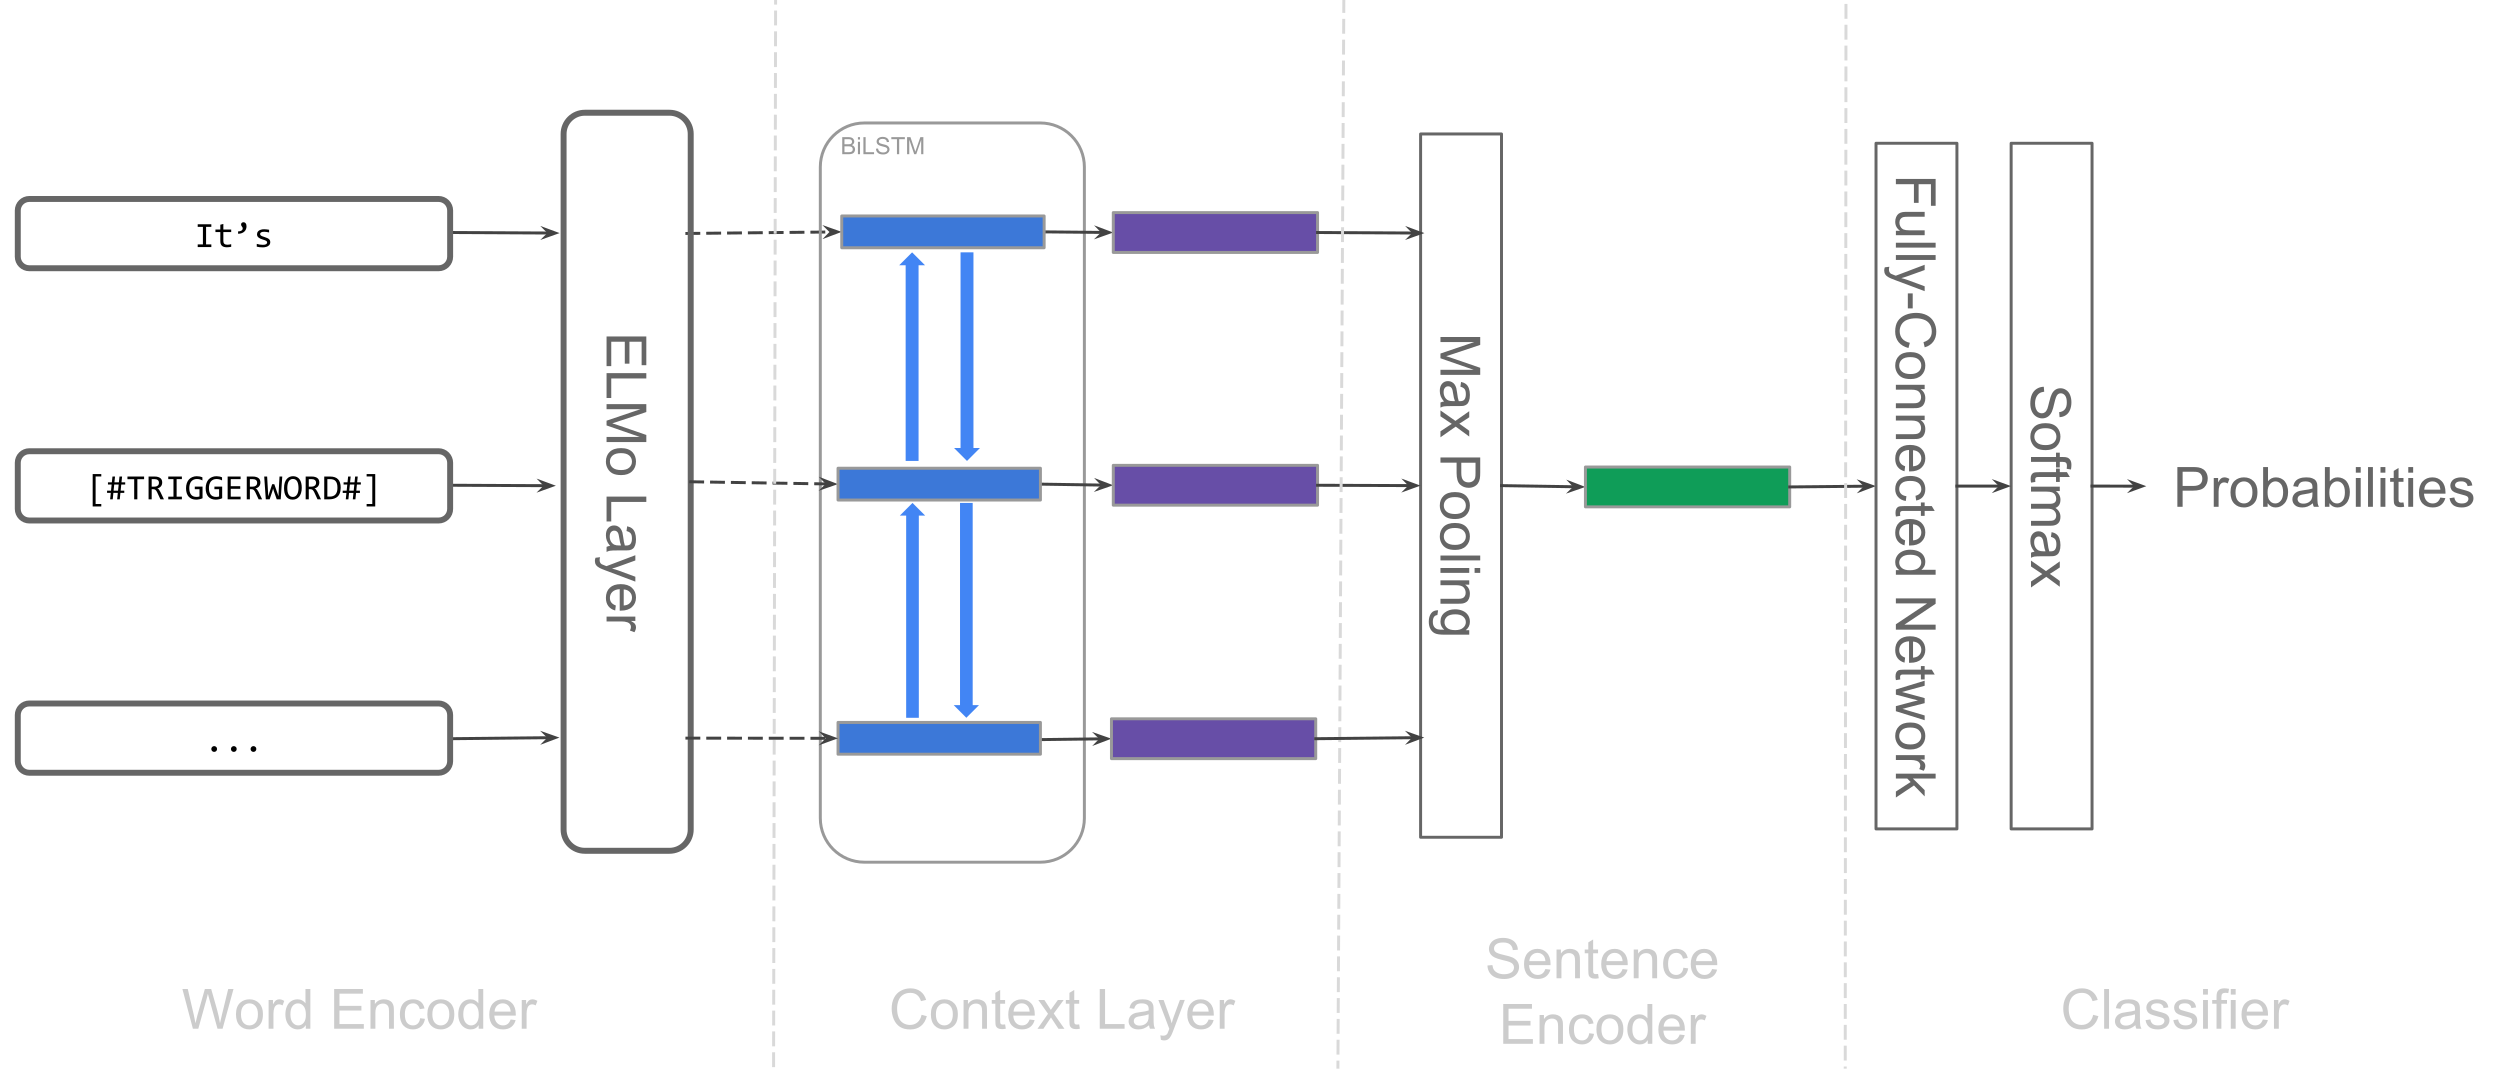 <svg version="1.1" viewBox="0.0 0.0 839.942 359.037" fill="none" stroke="none" stroke-linecap="square" stroke-miterlimit="10" xmlns:xlink="http://www.w3.org/1999/xlink" xmlns="http://www.w3.org/2000/svg"><clipPath id="p.0"><path d="m0 0l839.942 0l0 359.037l-839.942 0l0 -359.037z" clip-rule="nonzero"/></clipPath><g clip-path="url(#p.0)"><path fill="#000000" fill-opacity="0.0" d="m0 0l839.942 0l0 359.037l-839.942 0z" fill-rule="evenodd"/><path fill="#000000" fill-opacity="0.0" d="m230.774 78.439l52.032 -0.535" fill-rule="evenodd"/><path stroke="#424242" stroke-width="1.0" stroke-linejoin="round" stroke-linecap="butt" stroke-dasharray="4.0,3.0" d="m230.774 78.439l48.605 -0.5" fill-rule="evenodd"/><path fill="#424242" stroke="#424242" stroke-width="1.0" stroke-linecap="butt" d="m279.379 77.939l-1.113 1.136l3.078 -1.156l-3.101 -1.093z" fill-rule="evenodd"/><path fill="#000000" fill-opacity="0.0" d="m275.607 56.104l0 0c0 -8.166 6.62 -14.787 14.787 -14.787l59.145 0l0 0c3.922 0 7.683 1.558 10.456 4.331c2.773 2.773 4.331 6.534 4.331 10.456l0 218.785c0 8.167 -6.62 14.787 -14.787 14.787l-59.145 0c-8.167 0 -14.787 -6.62 -14.787 -14.787z" fill-rule="evenodd"/><path stroke="#999999" stroke-width="1.0" stroke-linejoin="round" stroke-linecap="butt" d="m275.607 56.104l0 0c0 -8.166 6.62 -14.787 14.787 -14.787l59.145 0l0 0c3.922 0 7.683 1.558 10.456 4.331c2.773 2.773 4.331 6.534 4.331 10.456l0 218.785c0 8.167 -6.62 14.787 -14.787 14.787l-59.145 0c-8.167 0 -14.787 -6.62 -14.787 -14.787z" fill-rule="evenodd"/><path fill="#000000" fill-opacity="0.0" d="m273.377 37.079l61.338 0l0 24.098l-61.338 0z" fill-rule="evenodd"/><path fill="#999999" d="m282.971 51.808l0 -5.734l2.141 0q0.656 0 1.047 0.188q0.406 0.172 0.625 0.531q0.234 0.359 0.234 0.75q0 0.375 -0.203 0.703q-0.203 0.312 -0.609 0.516q0.531 0.156 0.797 0.531q0.281 0.359 0.281 0.859q0 0.391 -0.172 0.75q-0.156 0.344 -0.406 0.531q-0.25 0.188 -0.641 0.281q-0.375 0.094 -0.922 0.094l-2.172 0zm0.75 -3.328l1.234 0q0.516 0 0.734 -0.062q0.281 -0.078 0.422 -0.281q0.156 -0.203 0.156 -0.5q0 -0.281 -0.141 -0.5q-0.141 -0.219 -0.391 -0.297q-0.25 -0.078 -0.875 -0.078l-1.141 0l0 1.719zm0 2.656l1.422 0q0.375 0 0.516 -0.031q0.266 -0.047 0.438 -0.156q0.188 -0.109 0.297 -0.312q0.109 -0.219 0.109 -0.484q0 -0.328 -0.172 -0.562q-0.156 -0.234 -0.453 -0.328q-0.281 -0.094 -0.828 -0.094l-1.328 0l0 1.969zm4.523 -4.25l0 -0.812l0.703 0l0 0.812l-0.703 0zm0 4.922l0 -4.156l0.703 0l0 4.156l-0.703 0zm1.84 0l0 -5.734l0.75 0l0 5.062l2.828 0l0 0.672l-3.578 0zm4.215 -1.844l0.719 -0.062q0.047 0.438 0.234 0.719q0.188 0.266 0.578 0.438q0.391 0.172 0.875 0.172q0.438 0 0.766 -0.125q0.328 -0.141 0.484 -0.359q0.172 -0.234 0.172 -0.5q0 -0.266 -0.156 -0.469q-0.156 -0.203 -0.516 -0.328q-0.234 -0.094 -1.031 -0.281q-0.781 -0.188 -1.094 -0.359q-0.406 -0.219 -0.609 -0.531q-0.203 -0.328 -0.203 -0.719q0 -0.438 0.25 -0.812q0.25 -0.375 0.719 -0.562q0.469 -0.203 1.047 -0.203q0.641 0 1.125 0.203q0.484 0.203 0.75 0.609q0.266 0.391 0.281 0.906l-0.734 0.047q-0.047 -0.547 -0.391 -0.812q-0.344 -0.281 -1.0 -0.281q-0.688 0 -1.0 0.25q-0.312 0.25 -0.312 0.609q0 0.312 0.219 0.5q0.219 0.203 1.141 0.422q0.922 0.203 1.266 0.359q0.5 0.234 0.734 0.594q0.25 0.344 0.25 0.797q0 0.469 -0.266 0.875q-0.266 0.391 -0.75 0.625q-0.484 0.219 -1.109 0.219q-0.766 0 -1.297 -0.219q-0.531 -0.234 -0.828 -0.688q-0.297 -0.453 -0.312 -1.031zm7.055 1.844l0 -5.047l-1.891 0l0 -0.688l4.547 0l0 0.688l-1.906 0l0 5.047l-0.75 0zm3.402 0l0 -5.734l1.141 0l1.359 4.062q0.188 0.562 0.266 0.844q0.109 -0.312 0.312 -0.922l1.375 -3.984l1.016 0l0 5.734l-0.734 0l0 -4.797l-1.656 4.797l-0.688 0l-1.656 -4.875l0 4.875l-0.734 0z" fill-rule="nonzero"/><path fill="#000000" fill-opacity="0.0" d="m224.944 37.878l0 0c3.931 0 7.118 3.187 7.118 7.118l0 233.732c0 1.888 -0.75 3.698 -2.085 5.033c-1.335 1.335 -3.145 2.085 -5.033 2.085l-28.472 0c-3.931 0 -7.118 -3.187 -7.118 -7.118l0 -233.732c0 -3.931 3.187 -7.118 7.118 -7.118z" fill-rule="evenodd"/><path stroke="#666666" stroke-width="2.0" stroke-linejoin="round" stroke-linecap="butt" d="m224.944 37.878l0 0c3.931 0 7.118 3.187 7.118 7.118l0 233.732c0 1.888 -0.75 3.698 -2.085 5.033c-1.335 1.335 -3.145 2.085 -5.033 2.085l-28.472 0c-3.931 0 -7.118 -3.187 -7.118 -7.118l0 -233.732c0 -3.931 3.187 -7.118 7.118 -7.118z" fill-rule="evenodd"/><path fill="#666666" d="m203.788 113.037l13.359 0l0 9.656l-1.578 0l0 -7.875l-4.094 0l0 7.375l-1.562 0l0 -7.375l-4.547 0l0 8.188l-1.578 0l0 -9.969zm0 12.334l13.359 0l0 1.781l-11.781 0l0 6.562l-1.578 0l0 -8.344zm0 10.407l13.359 0l0 2.656l-9.453 3.156q-1.328 0.438 -1.984 0.641q0.734 0.234 2.141 0.703l9.297 3.203l0 2.375l-13.359 0l0 -1.703l11.172 0l-11.172 -3.875l0 -1.594l11.375 -3.859l-11.375 0l0 -1.703zm4.844 14.775q2.688 0 3.969 1.484q1.078 1.25 1.078 3.047q0 2.0 -1.312 3.266q-1.297 1.266 -3.609 1.266q-1.859 0 -2.938 -0.562q-1.062 -0.562 -1.656 -1.641q-0.594 -1.062 -0.594 -2.328q0 -2.031 1.297 -3.281q1.312 -1.25 3.766 -1.25zm0 1.688q-1.859 0 -2.797 0.797q-0.922 0.812 -0.922 2.047q0 1.219 0.922 2.031q0.938 0.812 2.844 0.812q1.797 0 2.719 -0.812q0.922 -0.812 0.922 -2.031q0 -1.234 -0.922 -2.047q-0.906 -0.797 -2.766 -0.797zm-4.844 14.606l13.359 0l0 1.781l-11.781 0l0 6.562l-1.578 0l0 -8.344zm1.188 16.563q-0.766 -0.922 -1.094 -1.766q-0.312 -0.828 -0.312 -1.797q0 -1.594 0.781 -2.453q0.781 -0.859 1.984 -0.859q0.719 0 1.297 0.328q0.594 0.328 0.938 0.844q0.359 0.531 0.547 1.188q0.125 0.469 0.25 1.453q0.234 1.984 0.562 2.922q0.344 0.016 0.422 0.016q1.0 0 1.422 -0.469q0.547 -0.625 0.547 -1.875q0 -1.156 -0.406 -1.703q-0.406 -0.547 -1.422 -0.812l0.219 -1.609q1.016 0.219 1.641 0.719q0.641 0.5 0.984 1.453q0.344 0.953 0.344 2.188q0 1.25 -0.297 2.016q-0.281 0.781 -0.734 1.141q-0.438 0.375 -1.109 0.516q-0.422 0.078 -1.516 0.078l-2.188 0q-2.281 0 -2.891 0.109q-0.594 0.109 -1.156 0.406l0 -1.703q0.516 -0.266 1.188 -0.328zm3.672 -0.141q-0.375 -0.891 -0.625 -2.672q-0.141 -1.016 -0.328 -1.438q-0.188 -0.422 -0.531 -0.656q-0.344 -0.219 -0.781 -0.219q-0.656 0 -1.094 0.5q-0.438 0.5 -0.438 1.453q0 0.938 0.406 1.672q0.422 0.75 1.141 1.094q0.562 0.266 1.641 0.266l0.609 0zm-8.578 4.126l1.531 -0.188q-0.141 0.547 -0.141 0.938q0 0.547 0.188 0.875q0.172 0.328 0.5 0.547q0.25 0.156 1.219 0.5q0.141 0.047 0.406 0.141l9.688 -3.672l0 1.766l-5.594 2.016q-1.078 0.391 -2.25 0.703q1.125 0.281 2.203 0.672l5.641 2.078l0 1.641l-9.828 -3.688q-1.609 -0.594 -2.203 -0.922q-0.812 -0.438 -1.188 -1.0q-0.375 -0.562 -0.375 -1.344q0 -0.484 0.203 -1.062zm6.828 16.031l-0.203 1.688q-1.484 -0.406 -2.312 -1.484q-0.812 -1.078 -0.812 -2.766q0 -2.125 1.297 -3.375q1.312 -1.234 3.672 -1.234q2.453 0 3.797 1.25q1.344 1.266 1.344 3.266q0 1.938 -1.328 3.156q-1.312 1.234 -3.703 1.234q-0.156 0 -0.438 0l0 -7.219q-1.594 0.094 -2.453 0.906q-0.844 0.812 -0.844 2.016q0 0.906 0.469 1.547q0.484 0.641 1.516 1.016zm2.656 -5.391l0 5.406q1.219 -0.109 1.828 -0.625q0.953 -0.781 0.953 -2.031q0 -1.125 -0.766 -1.906q-0.75 -0.766 -2.016 -0.844zm-5.766 9.126l9.672 0l0 1.469l-1.469 0q1.031 0.562 1.359 1.031q0.328 0.484 0.328 1.062q0 0.828 -0.531 1.688l-1.516 -0.562q0.359 -0.609 0.359 -1.203q0 -0.547 -0.328 -0.969q-0.328 -0.422 -0.891 -0.609q-0.875 -0.281 -1.922 -0.281l-5.062 0l0 -1.625z" fill-rule="nonzero"/><path fill="#000000" fill-opacity="0.0" d="m232.062 161.862l49.48 0.787" fill-rule="evenodd"/><path stroke="#424242" stroke-width="1.0" stroke-linejoin="round" stroke-linecap="butt" stroke-dasharray="4.0,3.0" d="m232.062 161.862l46.054 0.733" fill-rule="evenodd"/><path fill="#424242" stroke="#424242" stroke-width="1.0" stroke-linecap="butt" d="m278.116 162.595l-1.142 1.107l3.107 -1.075l-3.071 -1.174z" fill-rule="evenodd"/><path fill="#4285f4" d="m327.06 84.785l0 65.743l2.169 0l-4.339 4.339l-4.339 -4.339l2.169 0l0 -65.743z" fill-rule="evenodd"/><path fill="#4285f4" d="m304.278 154.867l0 -65.743l-2.169 0l4.339 -4.339l4.339 4.339l-2.169 0l0 65.743z" fill-rule="evenodd"/><path fill="#4285f4" d="m326.8 168.971l0 67.93l2.128 0l-4.256 4.256l-4.256 -4.256l2.128 0l0 -67.93z" fill-rule="evenodd"/><path fill="#4285f4" d="m304.449 241.157l0 -67.93l-2.128 0l4.256 -4.256l4.256 4.256l-2.128 0l0 67.93z" fill-rule="evenodd"/><path fill="#000000" fill-opacity="0.0" d="m350.806 77.903l23.244 0.22" fill-rule="evenodd"/><path stroke="#424242" stroke-width="1.0" stroke-linejoin="round" stroke-linecap="butt" d="m350.806 77.903l19.817 0.188" fill-rule="evenodd"/><path fill="#424242" stroke="#424242" stroke-width="1.0" stroke-linecap="butt" d="m370.623 78.091l-1.135 1.114l3.1 -1.095l-3.079 -1.154z" fill-rule="evenodd"/><path fill="#000000" fill-opacity="0.0" d="m349.557 162.657l24.472 0.378" fill-rule="evenodd"/><path stroke="#424242" stroke-width="1.0" stroke-linejoin="round" stroke-linecap="butt" d="m349.557 162.657l21.046 0.325" fill-rule="evenodd"/><path fill="#424242" stroke="#424242" stroke-width="1.0" stroke-linecap="butt" d="m370.603 162.982l-1.142 1.107l3.107 -1.077l-3.072 -1.172z" fill-rule="evenodd"/><path fill="#000000" fill-opacity="0.0" d="m348.509 248.505l24.913 -0.315" fill-rule="evenodd"/><path stroke="#424242" stroke-width="1.0" stroke-linejoin="round" stroke-linecap="butt" d="m348.509 248.505l21.487 -0.272" fill-rule="evenodd"/><path fill="#424242" stroke="#424242" stroke-width="1.0" stroke-linecap="butt" d="m369.996 248.233l-1.11 1.139l3.075 -1.164l-3.104 -1.085z" fill-rule="evenodd"/><path fill="#674ea7" d="m442.667 71.426l0 13.386l-68.63 0l0 -13.386z" fill-rule="evenodd"/><path stroke="#999999" stroke-width="1.0" stroke-linejoin="round" stroke-linecap="butt" d="m442.667 71.426l0 13.386l-68.63 0l0 -13.386z" fill-rule="evenodd"/><path fill="#674ea7" d="m442.667 156.343l0 13.386l-68.63 0l0 -13.386z" fill-rule="evenodd"/><path stroke="#999999" stroke-width="1.0" stroke-linejoin="round" stroke-linecap="butt" d="m442.667 156.343l0 13.386l-68.63 0l0 -13.386z" fill-rule="evenodd"/><path fill="#674ea7" d="m442.053 241.497l0 13.386l-68.63 0l0 -13.386z" fill-rule="evenodd"/><path stroke="#999999" stroke-width="1.0" stroke-linejoin="round" stroke-linecap="butt" d="m442.053 241.497l0 13.386l-68.63 0l0 -13.386z" fill-rule="evenodd"/><path fill="#000000" fill-opacity="0.0" d="m504.47 45.016l0 236.283l-27.181 0l0 -236.283z" fill-rule="evenodd"/><path stroke="#666666" stroke-width="1.0" stroke-linejoin="round" stroke-linecap="butt" d="m504.47 45.016l0 236.283l-27.181 0l0 -236.283z" fill-rule="evenodd"/><path fill="#666666" d="m483.959 113.216l13.359 0l0 2.656l-9.453 3.156q-1.328 0.438 -1.984 0.641q0.734 0.234 2.141 0.703l9.297 3.203l0 2.375l-13.359 0l0 -1.703l11.172 0l-11.172 -3.875l0 -1.594l11.375 -3.859l-11.375 0l0 -1.703zm1.188 21.697q-0.766 -0.922 -1.094 -1.766q-0.312 -0.828 -0.312 -1.797q0 -1.594 0.781 -2.453q0.781 -0.859 1.984 -0.859q0.719 0 1.297 0.328q0.594 0.328 0.938 0.844q0.359 0.531 0.547 1.188q0.125 0.469 0.25 1.453q0.234 1.984 0.562 2.922q0.344 0.016 0.422 0.016q1.0 0 1.422 -0.469q0.547 -0.625 0.547 -1.875q0 -1.156 -0.406 -1.703q-0.406 -0.547 -1.422 -0.812l0.219 -1.609q1.016 0.219 1.641 0.719q0.641 0.5 0.984 1.453q0.344 0.953 0.344 2.188q0 1.25 -0.297 2.016q-0.281 0.781 -0.734 1.141q-0.438 0.375 -1.109 0.516q-0.422 0.078 -1.516 0.078l-2.188 0q-2.281 0 -2.891 0.109q-0.594 0.109 -1.156 0.406l0 -1.703q0.516 -0.266 1.188 -0.328zm3.672 -0.141q-0.375 -0.891 -0.625 -2.672q-0.141 -1.016 -0.328 -1.438q-0.188 -0.422 -0.531 -0.656q-0.344 -0.219 -0.781 -0.219q-0.656 0 -1.094 0.5q-0.438 0.5 -0.438 1.453q0 0.938 0.406 1.672q0.422 0.75 1.141 1.094q0.562 0.266 1.641 0.266l0.609 0zm-4.859 3.11l5.031 3.531l4.641 -3.266l0 2.047l-2.266 1.484q-0.641 0.422 -1.078 0.672q0.594 0.406 1.062 0.734l2.281 1.641l0 1.953l-4.547 -3.344l-5.125 3.594l0 -2.016l3.0 -1.984l0.812 -0.516l-3.812 -2.547l0 -1.984zm0 15.808l13.359 0l0 5.047q0 1.328 -0.125 2.031q-0.172 0.969 -0.641 1.641q-0.453 0.672 -1.281 1.078q-0.828 0.406 -1.828 0.406q-1.703 0 -2.891 -1.094q-1.172 -1.078 -1.172 -3.922l0 -3.422l-5.422 0l0 -1.766zm7.0 1.766l0 3.453q0 1.719 0.641 2.438q0.641 0.719 1.797 0.719q0.844 0 1.438 -0.422q0.594 -0.422 0.781 -1.125q0.125 -0.438 0.125 -1.641l0 -3.422l-4.781 0zm-2.156 9.865q2.688 0 3.969 1.484q1.078 1.25 1.078 3.047q0 2.0 -1.312 3.266q-1.297 1.266 -3.609 1.266q-1.859 0 -2.938 -0.562q-1.062 -0.562 -1.656 -1.641q-0.594 -1.062 -0.594 -2.328q0 -2.031 1.297 -3.281q1.312 -1.25 3.766 -1.25zm0 1.688q-1.859 0 -2.797 0.797q-0.922 0.812 -0.922 2.047q0 1.219 0.922 2.031q0.938 0.812 2.844 0.812q1.797 0 2.719 -0.812q0.922 -0.812 0.922 -2.031q0 -1.234 -0.922 -2.047q-0.906 -0.797 -2.766 -0.797zm0 8.688q2.688 0 3.969 1.484q1.078 1.25 1.078 3.047q0 2.0 -1.312 3.266q-1.297 1.266 -3.609 1.266q-1.859 0 -2.938 -0.562q-1.062 -0.562 -1.656 -1.641q-0.594 -1.062 -0.594 -2.328q0 -2.031 1.297 -3.281q1.312 -1.25 3.766 -1.25zm0 1.688q-1.859 0 -2.797 0.797q-0.922 0.812 -0.922 2.047q0 1.219 0.922 2.031q0.938 0.812 2.844 0.812q1.797 0 2.719 -0.812q0.922 -0.812 0.922 -2.031q0 -1.234 -0.922 -2.047q-0.906 -0.797 -2.766 -0.797zm-4.844 9.251l13.359 0l0 1.641l-13.359 0l0 -1.641zm11.469 4.192l1.891 0l0 1.641l-1.891 0l0 -1.641zm-11.469 0l9.672 0l0 1.641l-9.672 0l0 -1.641zm0 4.145l9.672 0l0 1.469l-1.375 0q1.594 1.062 1.594 3.078q0 0.875 -0.312 1.609q-0.312 0.734 -0.828 1.094q-0.5 0.375 -1.203 0.516q-0.453 0.094 -1.594 0.094l-5.953 0l0 -1.641l5.891 0q1.0 0 1.484 -0.203q0.5 -0.188 0.797 -0.672q0.297 -0.484 0.297 -1.141q0 -1.047 -0.672 -1.812q-0.656 -0.75 -2.516 -0.75l-5.281 0l0 -1.641zm-0.797 10.063l-0.234 1.594q-0.75 0.109 -1.078 0.562q-0.453 0.609 -0.453 1.672q0 1.141 0.453 1.75q0.453 0.625 1.266 0.844q0.5 0.125 2.109 0.109q-1.266 -1.062 -1.266 -2.672q0 -2.0 1.438 -3.094q1.438 -1.094 3.453 -1.094q1.391 0 2.562 0.5q1.172 0.516 1.797 1.453q0.641 0.953 0.641 2.25q0 1.703 -1.375 2.812l1.156 0l0 1.516l-8.359 0q-2.266 0 -3.203 -0.469q-0.938 -0.453 -1.484 -1.453q-0.547 -0.984 -0.547 -2.453q0 -1.719 0.781 -2.797q0.766 -1.062 2.344 -1.031zm5.812 1.359q-1.906 0 -2.781 0.75q-0.875 0.766 -0.875 1.906q0 1.125 0.859 1.891q0.875 0.766 2.734 0.766q1.781 0 2.672 -0.797q0.906 -0.781 0.906 -1.891q0 -1.094 -0.891 -1.859q-0.875 -0.766 -2.625 -0.766z" fill-rule="nonzero"/><path fill="#000000" fill-opacity="0.0" d="m442.667 78.119l35.906 0.189" fill-rule="evenodd"/><path stroke="#424242" stroke-width="1.0" stroke-linejoin="round" stroke-linecap="butt" d="m442.667 78.119l32.478 0.171" fill-rule="evenodd"/><path fill="#424242" stroke="#424242" stroke-width="1.0" stroke-linecap="butt" d="m475.145 78.29l-1.13 1.119l3.096 -1.108l-3.084 -1.141z" fill-rule="evenodd"/><path fill="#000000" fill-opacity="0.0" d="m442.667 163.035l34.614 0.126" fill-rule="evenodd"/><path stroke="#424242" stroke-width="1.0" stroke-linejoin="round" stroke-linecap="butt" d="m442.667 163.035l31.187 0.114" fill-rule="evenodd"/><path fill="#424242" stroke="#424242" stroke-width="1.0" stroke-linecap="butt" d="m473.854 163.149l-1.129 1.12l3.094 -1.113l-3.086 -1.136z" fill-rule="evenodd"/><path fill="#000000" fill-opacity="0.0" d="m504.47 163.157l28.189 0.441" fill-rule="evenodd"/><path stroke="#424242" stroke-width="1.0" stroke-linejoin="round" stroke-linecap="butt" d="m504.47 163.157l24.762 0.387" fill-rule="evenodd"/><path fill="#424242" stroke="#424242" stroke-width="1.0" stroke-linecap="butt" d="m529.232 163.545l-1.142 1.107l3.107 -1.076l-3.072 -1.173z" fill-rule="evenodd"/><path fill="#0f9d58" d="m601.298 156.908l0 13.386l-68.63 0l0 -13.386z" fill-rule="evenodd"/><path stroke="#999999" stroke-width="1.0" stroke-linejoin="round" stroke-linecap="butt" d="m601.298 156.908l0 13.386l-68.63 0l0 -13.386z" fill-rule="evenodd"/><path fill="#000000" fill-opacity="0.0" d="m270.997 318.719l171.465 0l0 42.079l-171.465 0z" fill-rule="evenodd"/><path fill="#cccccc" d="m309.625 340.952l1.766 0.453q-0.562 2.172 -2.0 3.328q-1.438 1.141 -3.531 1.141q-2.156 0 -3.516 -0.875q-1.344 -0.891 -2.062 -2.547q-0.703 -1.672 -0.703 -3.594q0 -2.078 0.797 -3.625q0.797 -1.562 2.266 -2.359q1.484 -0.812 3.25 -0.812q2.0 0 3.359 1.016q1.375 1.016 1.906 2.875l-1.734 0.406q-0.469 -1.453 -1.359 -2.109q-0.875 -0.672 -2.203 -0.672q-1.547 0 -2.578 0.734q-1.031 0.734 -1.453 1.984q-0.422 1.234 -0.422 2.562q0 1.703 0.5 2.969q0.5 1.266 1.547 1.906q1.047 0.625 2.266 0.625q1.484 0 2.516 -0.859q1.031 -0.859 1.391 -2.547zm3.129 -0.156q0 -2.688 1.484 -3.969q1.25 -1.078 3.047 -1.078q2.0 0 3.266 1.312q1.266 1.297 1.266 3.609q0 1.859 -0.562 2.938q-0.562 1.062 -1.641 1.656q-1.062 0.594 -2.328 0.594q-2.031 0 -3.281 -1.297q-1.25 -1.312 -1.25 -3.766zm1.688 0q0 1.859 0.797 2.797q0.812 0.922 2.047 0.922q1.219 0 2.031 -0.922q0.812 -0.938 0.812 -2.844q0 -1.797 -0.812 -2.719q-0.812 -0.922 -2.031 -0.922q-1.234 0 -2.047 0.922q-0.797 0.906 -0.797 2.766zm9.298 4.844l0 -9.672l1.469 0l0 1.375q1.062 -1.594 3.078 -1.594q0.875 0 1.609 0.312q0.734 0.312 1.094 0.828q0.375 0.5 0.516 1.203q0.094 0.453 0.094 1.594l0 5.953l-1.641 0l0 -5.891q0 -1.0 -0.203 -1.484q-0.188 -0.5 -0.672 -0.797q-0.484 -0.297 -1.141 -0.297q-1.047 0 -1.812 0.672q-0.75 0.656 -0.75 2.516l0 5.281l-1.641 0zm13.954 -1.469l0.234 1.453q-0.688 0.141 -1.234 0.141q-0.891 0 -1.391 -0.281q-0.484 -0.281 -0.688 -0.734q-0.203 -0.469 -0.203 -1.938l0 -5.578l-1.203 0l0 -1.266l1.203 0l0 -2.391l1.625 -0.984l0 3.375l1.656 0l0 1.266l-1.656 0l0 5.672q0 0.688 0.078 0.891q0.094 0.203 0.281 0.328q0.203 0.109 0.578 0.109q0.266 0 0.719 -0.062zm8.23 -1.641l1.688 0.203q-0.406 1.484 -1.484 2.312q-1.078 0.812 -2.766 0.812q-2.125 0 -3.375 -1.297q-1.234 -1.312 -1.234 -3.672q0 -2.453 1.25 -3.797q1.266 -1.344 3.266 -1.344q1.938 0 3.156 1.328q1.234 1.312 1.234 3.703q0 0.156 0 0.438l-7.219 0q0.094 1.594 0.906 2.453q0.812 0.844 2.016 0.844q0.906 0 1.547 -0.469q0.641 -0.484 1.016 -1.516zm-5.391 -2.656l5.406 0q-0.109 -1.219 -0.625 -1.828q-0.781 -0.953 -2.031 -0.953q-1.125 0 -1.906 0.766q-0.766 0.75 -0.844 2.016zm8.048 5.766l3.531 -5.031l-3.266 -4.641l2.047 0l1.484 2.266q0.422 0.641 0.672 1.078q0.406 -0.594 0.734 -1.062l1.641 -2.281l1.953 0l-3.344 4.547l3.594 5.125l-2.016 0l-1.984 -3.0l-0.516 -0.812l-2.547 3.812l-1.984 0zm14.0 -1.469l0.234 1.453q-0.688 0.141 -1.234 0.141q-0.891 0 -1.391 -0.281q-0.484 -0.281 -0.688 -0.734q-0.203 -0.469 -0.203 -1.938l0 -5.578l-1.203 0l0 -1.266l1.203 0l0 -2.391l1.625 -0.984l0 3.375l1.656 0l0 1.266l-1.656 0l0 5.672q0 0.688 0.078 0.891q0.094 0.203 0.281 0.328q0.203 0.109 0.578 0.109q0.266 0 0.719 -0.062zm6.913 1.469l0 -13.359l1.781 0l0 11.781l6.562 0l0 1.578l-8.344 0zm16.563 -1.188q-0.922 0.766 -1.766 1.094q-0.828 0.312 -1.797 0.312q-1.594 0 -2.453 -0.781q-0.859 -0.781 -0.859 -1.984q0 -0.719 0.328 -1.297q0.328 -0.594 0.844 -0.938q0.531 -0.359 1.188 -0.547q0.469 -0.125 1.453 -0.25q1.984 -0.234 2.922 -0.562q0.016 -0.344 0.016 -0.422q0 -1.0 -0.469 -1.422q-0.625 -0.547 -1.875 -0.547q-1.156 0 -1.703 0.406q-0.547 0.406 -0.812 1.422l-1.609 -0.219q0.219 -1.016 0.719 -1.641q0.5 -0.641 1.453 -0.984q0.953 -0.344 2.188 -0.344q1.25 0 2.016 0.297q0.781 0.281 1.141 0.734q0.375 0.438 0.516 1.109q0.078 0.422 0.078 1.516l0 2.188q0 2.281 0.109 2.891q0.109 0.594 0.406 1.156l-1.703 0q-0.266 -0.516 -0.328 -1.188zm-0.141 -3.672q-0.891 0.375 -2.672 0.625q-1.016 0.141 -1.438 0.328q-0.422 0.188 -0.656 0.531q-0.219 0.344 -0.219 0.781q0 0.656 0.5 1.094q0.5 0.438 1.453 0.438q0.938 0 1.672 -0.406q0.75 -0.422 1.094 -1.141q0.266 -0.562 0.266 -1.641l0 -0.609zm4.126 8.578l-0.188 -1.531q0.547 0.141 0.938 0.141q0.547 0 0.875 -0.188q0.328 -0.172 0.547 -0.5q0.156 -0.25 0.5 -1.219q0.047 -0.141 0.141 -0.406l-3.672 -9.688l1.766 0l2.016 5.594q0.391 1.078 0.703 2.25q0.281 -1.125 0.672 -2.203l2.078 -5.641l1.641 0l-3.688 9.828q-0.594 1.609 -0.922 2.203q-0.438 0.812 -1.0 1.188q-0.562 0.375 -1.344 0.375q-0.484 0 -1.062 -0.203zm16.031 -6.828l1.688 0.203q-0.406 1.484 -1.484 2.312q-1.078 0.812 -2.766 0.812q-2.125 0 -3.375 -1.297q-1.234 -1.312 -1.234 -3.672q0 -2.453 1.25 -3.797q1.266 -1.344 3.266 -1.344q1.938 0 3.156 1.328q1.234 1.312 1.234 3.703q0 0.156 0 0.438l-7.219 0q0.094 1.594 0.906 2.453q0.812 0.844 2.016 0.844q0.906 0 1.547 -0.469q0.641 -0.484 1.016 -1.516zm-5.391 -2.656l5.406 0q-0.109 -1.219 -0.625 -1.828q-0.781 -0.953 -2.031 -0.953q-1.125 0 -1.906 0.766q-0.766 0.75 -0.844 2.016zm9.126 5.766l0 -9.672l1.469 0l0 1.469q0.562 -1.031 1.031 -1.359q0.484 -0.328 1.062 -0.328q0.828 0 1.688 0.531l-0.562 1.516q-0.609 -0.359 -1.203 -0.359q-0.547 0 -0.969 0.328q-0.422 0.328 -0.609 0.891q-0.281 0.875 -0.281 1.922l0 5.062l-1.625 0z" fill-rule="nonzero"/><path fill="#000000" fill-opacity="0.0" d="m452.593 301.764l171.465 0l0 42.079l-171.465 0z" fill-rule="evenodd"/><path fill="#cccccc" d="m499.752 324.387l1.656 -0.141q0.125 1.0 0.547 1.641q0.438 0.641 1.344 1.047q0.922 0.391 2.062 0.391q1.0 0 1.781 -0.297q0.781 -0.297 1.156 -0.812q0.375 -0.531 0.375 -1.156q0 -0.625 -0.375 -1.094q-0.359 -0.469 -1.188 -0.797q-0.547 -0.203 -2.391 -0.641q-1.828 -0.453 -2.562 -0.844q-0.969 -0.5 -1.438 -1.234q-0.469 -0.75 -0.469 -1.672q0 -1.0 0.578 -1.875q0.578 -0.891 1.672 -1.344q1.109 -0.453 2.453 -0.453q1.484 0 2.609 0.484q1.141 0.469 1.75 1.406q0.609 0.922 0.656 2.094l-1.688 0.125q-0.141 -1.266 -0.938 -1.906q-0.781 -0.656 -2.312 -0.656q-1.609 0 -2.344 0.594q-0.734 0.594 -0.734 1.422q0 0.719 0.531 1.172q0.5 0.469 2.656 0.969q2.156 0.484 2.953 0.844q1.172 0.531 1.719 1.359q0.562 0.828 0.562 1.906q0 1.062 -0.609 2.016q-0.609 0.938 -1.75 1.469q-1.141 0.516 -2.578 0.516q-1.812 0 -3.047 -0.531q-1.219 -0.531 -1.922 -1.594q-0.688 -1.062 -0.719 -2.406zm19.459 1.188l1.688 0.203q-0.406 1.484 -1.484 2.312q-1.078 0.812 -2.766 0.812q-2.125 0 -3.375 -1.297q-1.234 -1.312 -1.234 -3.672q0 -2.453 1.25 -3.797q1.266 -1.344 3.266 -1.344q1.938 0 3.156 1.328q1.234 1.312 1.234 3.703q0 0.156 0 0.438l-7.219 0q0.094 1.594 0.906 2.453q0.812 0.844 2.016 0.844q0.906 0 1.547 -0.469q0.641 -0.484 1.016 -1.516zm-5.391 -2.656l5.406 0q-0.109 -1.219 -0.625 -1.828q-0.781 -0.953 -2.031 -0.953q-1.125 0 -1.906 0.766q-0.766 0.75 -0.844 2.016zm9.141 5.766l0 -9.672l1.469 0l0 1.375q1.062 -1.594 3.078 -1.594q0.875 0 1.609 0.312q0.734 0.312 1.094 0.828q0.375 0.5 0.516 1.203q0.094 0.453 0.094 1.594l0 5.953l-1.641 0l0 -5.891q0 -1.0 -0.203 -1.484q-0.188 -0.5 -0.672 -0.797q-0.484 -0.297 -1.141 -0.297q-1.047 0 -1.812 0.672q-0.75 0.656 -0.75 2.516l0 5.281l-1.641 0zm13.954 -1.469l0.234 1.453q-0.688 0.141 -1.234 0.141q-0.891 0 -1.391 -0.281q-0.484 -0.281 -0.688 -0.734q-0.203 -0.469 -0.203 -1.938l0 -5.578l-1.203 0l0 -1.266l1.203 0l0 -2.391l1.625 -0.984l0 3.375l1.656 0l0 1.266l-1.656 0l0 5.672q0 0.688 0.078 0.891q0.094 0.203 0.281 0.328q0.203 0.109 0.578 0.109q0.266 0 0.719 -0.062zm8.23 -1.641l1.688 0.203q-0.406 1.484 -1.484 2.312q-1.078 0.812 -2.766 0.812q-2.125 0 -3.375 -1.297q-1.234 -1.312 -1.234 -3.672q0 -2.453 1.25 -3.797q1.266 -1.344 3.266 -1.344q1.938 0 3.156 1.328q1.234 1.312 1.234 3.703q0 0.156 0 0.438l-7.219 0q0.094 1.594 0.906 2.453q0.812 0.844 2.016 0.844q0.906 0 1.547 -0.469q0.641 -0.484 1.016 -1.516zm-5.391 -2.656l5.406 0q-0.109 -1.219 -0.625 -1.828q-0.781 -0.953 -2.031 -0.953q-1.125 0 -1.906 0.766q-0.766 0.75 -0.844 2.016zm9.141 5.766l0 -9.672l1.469 0l0 1.375q1.062 -1.594 3.078 -1.594q0.875 0 1.609 0.312q0.734 0.312 1.094 0.828q0.375 0.5 0.516 1.203q0.094 0.453 0.094 1.594l0 5.953l-1.641 0l0 -5.891q0 -1.0 -0.203 -1.484q-0.188 -0.5 -0.672 -0.797q-0.484 -0.297 -1.141 -0.297q-1.047 0 -1.812 0.672q-0.75 0.656 -0.75 2.516l0 5.281l-1.641 0zm16.688 -3.547l1.609 0.219q-0.266 1.656 -1.359 2.609q-1.078 0.938 -2.672 0.938q-1.984 0 -3.188 -1.297q-1.203 -1.297 -1.203 -3.719q0 -1.578 0.516 -2.75q0.516 -1.172 1.578 -1.75q1.062 -0.594 2.312 -0.594q1.578 0 2.578 0.797q1.0 0.797 1.281 2.266l-1.594 0.234q-0.234 -0.969 -0.812 -1.453q-0.578 -0.5 -1.391 -0.5q-1.234 0 -2.016 0.891q-0.781 0.891 -0.781 2.812q0 1.953 0.75 2.844q0.75 0.875 1.953 0.875q0.969 0 1.609 -0.594q0.656 -0.594 0.828 -1.828zm9.641 0.438l1.688 0.203q-0.406 1.484 -1.484 2.312q-1.078 0.812 -2.766 0.812q-2.125 0 -3.375 -1.297q-1.234 -1.312 -1.234 -3.672q0 -2.453 1.25 -3.797q1.266 -1.344 3.266 -1.344q1.938 0 3.156 1.328q1.234 1.312 1.234 3.703q0 0.156 0 0.438l-7.219 0q0.094 1.594 0.906 2.453q0.812 0.844 2.016 0.844q0.906 0 1.547 -0.469q0.641 -0.484 1.016 -1.516zm-5.391 -2.656l5.406 0q-0.109 -1.219 -0.625 -1.828q-0.781 -0.953 -2.031 -0.953q-1.125 0 -1.906 0.766q-0.766 0.75 -0.844 2.016z" fill-rule="nonzero"/><path fill="#cccccc" d="m505.05 350.684l0 -13.359l9.656 0l0 1.578l-7.875 0l0 4.094l7.375 0l0 1.562l-7.375 0l0 4.547l8.188 0l0 1.578l-9.969 0zm12.209 0l0 -9.672l1.469 0l0 1.375q1.062 -1.594 3.078 -1.594q0.875 0 1.609 0.312q0.734 0.312 1.094 0.828q0.375 0.5 0.516 1.203q0.094 0.453 0.094 1.594l0 5.953l-1.641 0l0 -5.891q0 -1.0 -0.203 -1.484q-0.188 -0.5 -0.672 -0.797q-0.484 -0.297 -1.141 -0.297q-1.047 0 -1.812 0.672q-0.75 0.656 -0.75 2.516l0 5.281l-1.641 0zm16.688 -3.547l1.609 0.219q-0.266 1.656 -1.359 2.609q-1.078 0.938 -2.672 0.938q-1.984 0 -3.188 -1.297q-1.203 -1.297 -1.203 -3.719q0 -1.578 0.516 -2.75q0.516 -1.172 1.578 -1.75q1.062 -0.594 2.312 -0.594q1.578 0 2.578 0.797q1.0 0.797 1.281 2.266l-1.594 0.234q-0.234 -0.969 -0.812 -1.453q-0.578 -0.5 -1.391 -0.5q-1.234 0 -2.016 0.891q-0.781 0.891 -0.781 2.812q0 1.953 0.75 2.844q0.75 0.875 1.953 0.875q0.969 0 1.609 -0.594q0.656 -0.594 0.828 -1.828zm2.406 -1.297q0 -2.688 1.484 -3.969q1.25 -1.078 3.047 -1.078q2.0 0 3.266 1.312q1.266 1.297 1.266 3.609q0 1.859 -0.562 2.938q-0.562 1.062 -1.641 1.656q-1.062 0.594 -2.328 0.594q-2.031 0 -3.281 -1.297q-1.25 -1.312 -1.25 -3.766zm1.688 0q0 1.859 0.797 2.797q0.812 0.922 2.047 0.922q1.219 0 2.031 -0.922q0.812 -0.938 0.812 -2.844q0 -1.797 -0.812 -2.719q-0.812 -0.922 -2.031 -0.922q-1.234 0 -2.047 0.922q-0.797 0.906 -0.797 2.766zm15.563 4.844l0 -1.219q-0.906 1.438 -2.703 1.438q-1.156 0 -2.125 -0.641q-0.969 -0.641 -1.5 -1.781q-0.531 -1.141 -0.531 -2.625q0 -1.453 0.484 -2.625q0.484 -1.188 1.438 -1.812q0.969 -0.625 2.172 -0.625q0.875 0 1.547 0.375q0.688 0.359 1.109 0.953l0 -4.797l1.641 0l0 13.359l-1.531 0zm-5.172 -4.828q0 1.859 0.781 2.781q0.781 0.922 1.844 0.922q1.078 0 1.828 -0.875q0.75 -0.891 0.75 -2.688q0 -1.984 -0.766 -2.906q-0.766 -0.938 -1.891 -0.938q-1.078 0 -1.812 0.891q-0.734 0.891 -0.734 2.812zm15.907 1.719l1.688 0.203q-0.406 1.484 -1.484 2.312q-1.078 0.812 -2.766 0.812q-2.125 0 -3.375 -1.297q-1.234 -1.312 -1.234 -3.672q0 -2.453 1.25 -3.797q1.266 -1.344 3.266 -1.344q1.938 0 3.156 1.328q1.234 1.312 1.234 3.703q0 0.156 0 0.438l-7.219 0q0.094 1.594 0.906 2.453q0.812 0.844 2.016 0.844q0.906 0 1.547 -0.469q0.641 -0.484 1.016 -1.516zm-5.391 -2.656l5.406 0q-0.109 -1.219 -0.625 -1.828q-0.781 -0.953 -2.031 -0.953q-1.125 0 -1.906 0.766q-0.766 0.75 -0.844 2.016zm9.126 5.766l0 -9.672l1.469 0l0 1.469q0.562 -1.031 1.031 -1.359q0.484 -0.328 1.062 -0.328q0.828 0 1.688 0.531l-0.562 1.516q-0.609 -0.359 -1.203 -0.359q-0.547 0 -0.969 0.328q-0.422 0.328 -0.609 0.891q-0.281 0.875 -0.281 1.922l0 5.062l-1.625 0z" fill-rule="nonzero"/><path fill="#000000" fill-opacity="0.0" d="m260.669 -44.963l-0.882 464.945" fill-rule="evenodd"/><path stroke="#d9d9d9" stroke-width="1.0" stroke-linejoin="round" stroke-linecap="butt" stroke-dasharray="4.0,3.0" d="m260.669 -44.963l-0.882 464.945" fill-rule="evenodd"/><path fill="#000000" fill-opacity="0.0" d="m451.73 -42.165l-2.551 459.937" fill-rule="evenodd"/><path stroke="#d9d9d9" stroke-width="1.0" stroke-linejoin="round" stroke-linecap="butt" stroke-dasharray="4.0,3.0" d="m451.73 -42.165l-2.551 459.937" fill-rule="evenodd"/><path fill="#3c78d8" d="m350.806 72.565l0 10.677l-68.0 0l0 -10.677z" fill-rule="evenodd"/><path stroke="#999999" stroke-width="1.0" stroke-linejoin="round" stroke-linecap="butt" d="m350.806 72.565l0 10.677l-68.0 0l0 -10.677z" fill-rule="evenodd"/><path fill="#3c78d8" d="m349.557 157.318l0 10.677l-68.0 0l0 -10.677z" fill-rule="evenodd"/><path stroke="#999999" stroke-width="1.0" stroke-linejoin="round" stroke-linecap="butt" d="m349.557 157.318l0 10.677l-68.0 0l0 -10.677z" fill-rule="evenodd"/><path fill="#3c78d8" d="m349.557 242.719l0 10.677l-68.0 0l0 -10.677z" fill-rule="evenodd"/><path stroke="#999999" stroke-width="1.0" stroke-linejoin="round" stroke-linecap="butt" d="m349.557 242.719l0 10.677l-68.0 0l0 -10.677z" fill-rule="evenodd"/><path fill="#000000" fill-opacity="0.0" d="m230.786 247.994l50.772 0.063" fill-rule="evenodd"/><path stroke="#424242" stroke-width="1.0" stroke-linejoin="round" stroke-linecap="butt" stroke-dasharray="4.0,3.0" d="m230.786 247.994l47.345 0.059" fill-rule="evenodd"/><path fill="#424242" stroke="#424242" stroke-width="1.0" stroke-linecap="butt" d="m278.13 248.053l-1.126 1.123l3.091 -1.121l-3.088 -1.128z" fill-rule="evenodd"/><path fill="#000000" fill-opacity="0.0" d="m442.053 248.19l36.472 -0.378" fill-rule="evenodd"/><path stroke="#424242" stroke-width="1.0" stroke-linejoin="round" stroke-linecap="butt" d="m442.053 248.19l33.046 -0.342" fill-rule="evenodd"/><path fill="#424242" stroke="#424242" stroke-width="1.0" stroke-linecap="butt" d="m475.098 247.847l-1.113 1.136l3.078 -1.157l-3.101 -1.092z" fill-rule="evenodd"/><path fill="#000000" fill-opacity="0.0" d="m601.298 163.601l29.008 -0.283" fill-rule="evenodd"/><path stroke="#424242" stroke-width="1.0" stroke-linejoin="round" stroke-linecap="butt" d="m601.298 163.601l25.581 -0.25" fill-rule="evenodd"/><path fill="#424242" stroke="#424242" stroke-width="1.0" stroke-linecap="butt" d="m626.879 163.351l-1.114 1.136l3.079 -1.155l-3.101 -1.094z" fill-rule="evenodd"/><path fill="#000000" fill-opacity="0.0" d="m657.48 48.134l0 230.362l-27.181 0l0 -230.362z" fill-rule="evenodd"/><path stroke="#666666" stroke-width="1.0" stroke-linejoin="round" stroke-linecap="butt" d="m657.48 48.134l0 230.362l-27.181 0l0 -230.362z" fill-rule="evenodd"/><path fill="#666666" d="m636.97 60.123l13.359 0l0 9.016l-1.578 0l0 -7.25l-4.141 0l0 6.266l-1.578 0l0 -6.266l-6.062 0l0 -1.766zm0 17.427l1.422 0q-1.641 -1.125 -1.641 -3.062q0 -0.859 0.328 -1.609q0.328 -0.734 0.828 -1.094q0.5 -0.359 1.219 -0.5q0.469 -0.109 1.531 -0.109l5.984 0l0 1.641l-5.359 0q-1.281 0 -1.734 0.109q-0.641 0.156 -1.016 0.656q-0.375 0.5 -0.375 1.234q0 0.734 0.375 1.375q0.391 0.656 1.031 0.922q0.656 0.266 1.891 0.266l5.188 0l0 1.641l-9.672 0l0 -1.469zm0 4.001l13.359 0l0 1.641l-13.359 0l0 -1.641zm0 4.145l13.359 0l0 1.641l-13.359 0l0 -1.641zm-3.719 4.114l1.531 -0.188q-0.141 0.547 -0.141 0.938q0 0.547 0.188 0.875q0.172 0.328 0.5 0.547q0.25 0.156 1.219 0.5q0.141 0.047 0.406 0.141l9.688 -3.672l0 1.766l-5.594 2.016q-1.078 0.391 -2.25 0.703q1.125 0.281 2.203 0.672l5.641 2.078l0 1.641l-9.828 -3.688q-1.609 -0.594 -2.203 -0.922q-0.812 -0.438 -1.188 -1.0q-0.375 -0.562 -0.375 -1.344q0 -0.484 0.203 -1.062zm7.734 8.766l1.641 0l0 5.031l-1.641 0l0 -5.031zm0.672 16.588l-0.453 1.766q-2.172 -0.562 -3.328 -2.0q-1.141 -1.438 -1.141 -3.531q0 -2.156 0.875 -3.516q0.891 -1.344 2.547 -2.062q1.672 -0.703 3.594 -0.703q2.078 0 3.625 0.797q1.562 0.797 2.359 2.266q0.812 1.484 0.812 3.25q0 2.0 -1.016 3.359q-1.016 1.375 -2.875 1.906l-0.406 -1.734q1.453 -0.469 2.109 -1.359q0.672 -0.875 0.672 -2.203q0 -1.547 -0.734 -2.578q-0.734 -1.031 -1.984 -1.453q-1.234 -0.422 -2.562 -0.422q-1.703 0 -2.969 0.5q-1.266 0.5 -1.906 1.547q-0.625 1.047 -0.625 2.266q0 1.484 0.859 2.516q0.859 1.031 2.547 1.391zm0.156 3.129q2.688 0 3.969 1.484q1.078 1.25 1.078 3.047q0 2.0 -1.312 3.266q-1.297 1.266 -3.609 1.266q-1.859 0 -2.938 -0.562q-1.062 -0.562 -1.656 -1.641q-0.594 -1.062 -0.594 -2.328q0 -2.031 1.297 -3.281q1.312 -1.25 3.766 -1.25zm0 1.688q-1.859 0 -2.797 0.797q-0.922 0.812 -0.922 2.047q0 1.219 0.922 2.031q0.938 0.812 2.844 0.812q1.797 0 2.719 -0.812q0.922 -0.812 0.922 -2.031q0 -1.234 -0.922 -2.047q-0.906 -0.797 -2.766 -0.797zm-4.844 9.298l9.672 0l0 1.469l-1.375 0q1.594 1.062 1.594 3.078q0 0.875 -0.312 1.609q-0.312 0.734 -0.828 1.094q-0.5 0.375 -1.203 0.516q-0.453 0.094 -1.594 0.094l-5.953 0l0 -1.641l5.891 0q1.0 0 1.484 -0.203q0.5 -0.188 0.797 -0.672q0.297 -0.484 0.297 -1.141q0 -1.047 -0.672 -1.812q-0.656 -0.75 -2.516 -0.75l-5.281 0l0 -1.641zm0 10.376l9.672 0l0 1.469l-1.375 0q1.594 1.062 1.594 3.078q0 0.875 -0.312 1.609q-0.312 0.734 -0.828 1.094q-0.5 0.375 -1.203 0.516q-0.453 0.094 -1.594 0.094l-5.953 0l0 -1.641l5.891 0q1.0 0 1.484 -0.203q0.5 -0.188 0.797 -0.672q0.297 -0.484 0.297 -1.141q0 -1.047 -0.672 -1.812q-0.656 -0.75 -2.516 -0.75l-5.281 0l0 -1.641zm3.109 17.001l-0.203 1.688q-1.484 -0.406 -2.312 -1.484q-0.812 -1.078 -0.812 -2.766q0 -2.125 1.297 -3.375q1.312 -1.234 3.672 -1.234q2.453 0 3.797 1.25q1.344 1.266 1.344 3.266q0 1.938 -1.328 3.156q-1.312 1.234 -3.703 1.234q-0.156 0 -0.438 0l0 -7.219q-1.594 0.094 -2.453 0.906q-0.844 0.812 -0.844 2.016q0 0.906 0.469 1.547q0.484 0.641 1.516 1.016zm2.656 -5.391l0 5.406q1.219 -0.109 1.828 -0.625q0.953 -0.781 0.953 -2.031q0 -1.125 -0.766 -1.906q-0.75 -0.766 -2.016 -0.844zm-2.219 15.454l-0.219 1.609q-1.656 -0.266 -2.609 -1.359q-0.938 -1.078 -0.938 -2.672q0 -1.984 1.297 -3.188q1.297 -1.203 3.719 -1.203q1.578 0 2.75 0.516q1.172 0.516 1.75 1.578q0.594 1.062 0.594 2.312q0 1.578 -0.797 2.578q-0.797 1.0 -2.266 1.281l-0.234 -1.594q0.969 -0.234 1.453 -0.812q0.5 -0.578 0.5 -1.391q0 -1.234 -0.891 -2.016q-0.891 -0.781 -2.812 -0.781q-1.953 0 -2.844 0.75q-0.875 0.75 -0.875 1.953q0 0.969 0.594 1.609q0.594 0.656 1.828 0.828zm-2.078 6.594l-1.453 0.234q-0.141 -0.688 -0.141 -1.234q0 -0.891 0.281 -1.391q0.281 -0.484 0.734 -0.688q0.469 -0.203 1.938 -0.203l5.578 0l0 -1.203l1.266 0l0 1.203l2.391 0l0.984 1.625l-3.375 0l0 1.656l-1.266 0l0 -1.656l-5.672 0q-0.688 0 -0.891 0.078q-0.203 0.094 -0.328 0.281q-0.109 0.203 -0.109 0.578q0 0.266 0.062 0.719zm1.641 8.23l-0.203 1.688q-1.484 -0.406 -2.312 -1.484q-0.812 -1.078 -0.812 -2.766q0 -2.125 1.297 -3.375q1.312 -1.234 3.672 -1.234q2.453 0 3.797 1.25q1.344 1.266 1.344 3.266q0 1.938 -1.328 3.156q-1.312 1.234 -3.703 1.234q-0.156 0 -0.438 0l0 -7.219q-1.594 0.094 -2.453 0.906q-0.844 0.812 -0.844 2.016q0 0.906 0.469 1.547q0.484 0.641 1.516 1.016zm2.656 -5.391l0 5.406q1.219 -0.109 1.828 -0.625q0.953 -0.781 0.953 -2.031q0 -1.125 -0.766 -1.906q-0.75 -0.766 -2.016 -0.844zm-5.766 15.407l1.219 0q-1.438 -0.906 -1.438 -2.703q0 -1.156 0.641 -2.125q0.641 -0.969 1.781 -1.5q1.141 -0.531 2.625 -0.531q1.453 0 2.625 0.484q1.188 0.484 1.812 1.438q0.625 0.969 0.625 2.172q0 0.875 -0.375 1.547q-0.359 0.688 -0.953 1.109l4.797 0l0 1.641l-13.359 0l0 -1.531zm4.828 -5.172q-1.859 0 -2.781 0.781q-0.922 0.781 -0.922 1.844q0 1.078 0.875 1.828q0.891 0.75 2.688 0.75q1.984 0 2.906 -0.766q0.938 -0.766 0.938 -1.891q0 -1.078 -0.891 -1.812q-0.891 -0.734 -2.812 -0.734zm-4.828 14.653l13.359 0l0 1.812l-10.484 7.016l10.484 0l0 1.688l-13.359 0l0 -1.812l10.5 -7.016l-10.5 0l0 -1.688zm3.109 19.91l-0.203 1.688q-1.484 -0.406 -2.312 -1.484q-0.812 -1.078 -0.812 -2.766q0 -2.125 1.297 -3.375q1.312 -1.234 3.672 -1.234q2.453 0 3.797 1.25q1.344 1.266 1.344 3.266q0 1.938 -1.328 3.156q-1.312 1.234 -3.703 1.234q-0.156 0 -0.438 0l0 -7.219q-1.594 0.094 -2.453 0.906q-0.844 0.812 -0.844 2.016q0 0.906 0.469 1.547q0.484 0.641 1.516 1.016zm2.656 -5.391l0 5.406q1.219 -0.109 1.828 -0.625q0.953 -0.781 0.953 -2.031q0 -1.125 -0.766 -1.906q-0.75 -0.766 -2.016 -0.844zm-4.297 12.719l-1.453 0.234q-0.141 -0.688 -0.141 -1.234q0 -0.891 0.281 -1.391q0.281 -0.484 0.734 -0.688q0.469 -0.203 1.938 -0.203l5.578 0l0 -1.203l1.266 0l0 1.203l2.391 0l0.984 1.625l-3.375 0l0 1.656l-1.266 0l0 -1.656l-5.672 0q-0.688 0 -0.891 0.078q-0.203 0.094 -0.328 0.281q-0.109 0.203 -0.109 0.578q0 0.266 0.062 0.719zm-1.469 3.386l9.672 -2.969l0 1.703l-5.578 1.531l-2.078 0.578q0.156 0.047 2.0 0.5l5.656 1.547l0 1.688l-5.609 1.438l-1.844 0.484l1.859 0.562l5.594 1.656l0 1.594l-9.672 -3.031l0 -1.703l5.797 -1.531l1.641 -0.375l-7.438 -1.953l0 -1.719zm4.844 11.082q2.688 0 3.969 1.484q1.078 1.25 1.078 3.047q0 2.0 -1.312 3.266q-1.297 1.266 -3.609 1.266q-1.859 0 -2.938 -0.562q-1.062 -0.562 -1.656 -1.641q-0.594 -1.062 -0.594 -2.328q0 -2.031 1.297 -3.281q1.312 -1.25 3.766 -1.25zm0 1.688q-1.859 0 -2.797 0.797q-0.922 0.812 -0.922 2.047q0 1.219 0.922 2.031q0.938 0.812 2.844 0.812q1.797 0 2.719 -0.812q0.922 -0.812 0.922 -2.031q0 -1.234 -0.922 -2.047q-0.906 -0.797 -2.766 -0.797zm-4.844 9.282l9.672 0l0 1.469l-1.469 0q1.031 0.562 1.359 1.031q0.328 0.484 0.328 1.062q0 0.828 -0.531 1.688l-1.516 -0.562q0.359 -0.609 0.359 -1.203q0 -0.547 -0.328 -0.969q-0.328 -0.422 -0.891 -0.609q-0.875 -0.281 -1.922 -0.281l-5.062 0l0 -1.625zm0 6.228l13.359 0l0 1.641l-7.625 0l3.938 3.891l0 2.109l-3.594 -3.688l-6.078 4.062l0 -2.016l4.953 -3.203l-1.125 -1.156l-3.828 0l0 -1.641z" fill-rule="nonzero"/><path fill="#000000" fill-opacity="0.0" d="m702.879 48.134l0 230.362l-27.181 0l0 -230.362z" fill-rule="evenodd"/><path stroke="#666666" stroke-width="1.0" stroke-linejoin="round" stroke-linecap="butt" d="m702.879 48.134l0 230.362l-27.181 0l0 -230.362z" fill-rule="evenodd"/><path fill="#666666" d="m686.666 129.943l0.141 1.656q-1.0 0.125 -1.641 0.547q-0.641 0.438 -1.047 1.344q-0.391 0.922 -0.391 2.062q0 1.0 0.297 1.781q0.297 0.781 0.812 1.156q0.531 0.375 1.156 0.375q0.625 0 1.094 -0.375q0.469 -0.359 0.797 -1.188q0.203 -0.547 0.641 -2.391q0.453 -1.828 0.844 -2.562q0.5 -0.969 1.234 -1.438q0.75 -0.469 1.672 -0.469q1.0 0 1.875 0.578q0.891 0.578 1.344 1.672q0.453 1.109 0.453 2.453q0 1.484 -0.484 2.609q-0.469 1.141 -1.406 1.75q-0.922 0.609 -2.094 0.656l-0.125 -1.688q1.266 -0.141 1.906 -0.938q0.656 -0.781 0.656 -2.312q0 -1.609 -0.594 -2.344q-0.594 -0.734 -1.422 -0.734q-0.719 0 -1.172 0.531q-0.469 0.5 -0.969 2.656q-0.484 2.156 -0.844 2.953q-0.531 1.172 -1.359 1.719q-0.828 0.562 -1.906 0.562q-1.062 0 -2.016 -0.609q-0.938 -0.609 -1.469 -1.75q-0.516 -1.141 -0.516 -2.578q0 -1.812 0.531 -3.047q0.531 -1.219 1.594 -1.922q1.062 -0.688 2.406 -0.719zm0.547 12.225q2.688 0 3.969 1.484q1.078 1.25 1.078 3.047q0 2.0 -1.312 3.266q-1.297 1.266 -3.609 1.266q-1.859 0 -2.938 -0.562q-1.062 -0.562 -1.656 -1.641q-0.594 -1.062 -0.594 -2.328q0 -2.031 1.297 -3.281q1.312 -1.25 3.766 -1.25zm0 1.688q-1.859 0 -2.797 0.797q-0.922 0.812 -0.922 2.047q0 1.219 0.922 2.031q0.938 0.812 2.844 0.812q1.797 0 2.719 -0.812q0.922 -0.812 0.922 -2.031q0 -1.234 -0.922 -2.047q-0.906 -0.797 -2.766 -0.797zm-4.844 9.688l8.406 0l0 -1.453l1.266 0l0 1.453l1.031 0q0.969 0 1.453 0.172q0.641 0.234 1.031 0.828q0.391 0.594 0.391 1.672q0 0.688 -0.156 1.531l-1.438 -0.25q0.094 -0.5 0.094 -0.953q0 -0.75 -0.328 -1.062q-0.312 -0.312 -1.188 -0.312l-0.891 0l0 1.891l-1.266 0l0 -1.891l-8.406 0l0 -1.625zm1.469 8.371l-1.453 0.234q-0.141 -0.688 -0.141 -1.234q0 -0.891 0.281 -1.391q0.281 -0.484 0.734 -0.688q0.469 -0.203 1.938 -0.203l5.578 0l0 -1.203l1.266 0l0 1.203l2.391 0l0.984 1.625l-3.375 0l0 1.656l-1.266 0l0 -1.656l-5.672 0q-0.688 0 -0.891 0.078q-0.203 0.094 -0.328 0.281q-0.109 0.203 -0.109 0.578q0 0.266 0.062 0.719zm-1.469 1.605l9.672 0l0 1.469l-1.359 0q0.719 0.453 1.141 1.203q0.438 0.766 0.438 1.719q0 1.078 -0.453 1.766q-0.438 0.688 -1.234 0.969q1.688 1.156 1.688 2.984q0 1.453 -0.797 2.219q-0.797 0.781 -2.453 0.781l-6.641 0l0 -1.641l6.094 0q0.984 0 1.406 -0.156q0.438 -0.156 0.703 -0.578q0.266 -0.422 0.266 -0.984q0 -1.016 -0.688 -1.688q-0.672 -0.672 -2.156 -0.672l-5.625 0l0 -1.641l6.281 0q1.094 0 1.641 -0.406q0.547 -0.406 0.547 -1.312q0 -0.688 -0.359 -1.281q-0.359 -0.594 -1.062 -0.859q-0.703 -0.25 -2.031 -0.25l-5.016 0l0 -1.641zm1.188 21.853q-0.766 -0.922 -1.094 -1.766q-0.312 -0.828 -0.312 -1.797q0 -1.594 0.781 -2.453q0.781 -0.859 1.984 -0.859q0.719 0 1.297 0.328q0.594 0.328 0.938 0.844q0.359 0.531 0.547 1.188q0.125 0.469 0.25 1.453q0.234 1.984 0.562 2.922q0.344 0.016 0.422 0.016q1.0 0 1.422 -0.469q0.547 -0.625 0.547 -1.875q0 -1.156 -0.406 -1.703q-0.406 -0.547 -1.422 -0.812l0.219 -1.609q1.016 0.219 1.641 0.719q0.641 0.5 0.984 1.453q0.344 0.953 0.344 2.188q0 1.25 -0.297 2.016q-0.281 0.781 -0.734 1.141q-0.438 0.375 -1.109 0.516q-0.422 0.078 -1.516 0.078l-2.188 0q-2.281 0 -2.891 0.109q-0.594 0.109 -1.156 0.406l0 -1.703q0.516 -0.266 1.188 -0.328zm3.672 -0.141q-0.375 -0.891 -0.625 -2.672q-0.141 -1.016 -0.328 -1.438q-0.188 -0.422 -0.531 -0.656q-0.344 -0.219 -0.781 -0.219q-0.656 0 -1.094 0.5q-0.438 0.5 -0.438 1.453q0 0.938 0.406 1.672q0.422 0.75 1.141 1.094q0.562 0.266 1.641 0.266l0.609 0zm-4.859 3.11l5.031 3.531l4.641 -3.266l0 2.047l-2.266 1.484q-0.641 0.422 -1.078 0.672q0.594 0.406 1.062 0.734l2.281 1.641l0 1.953l-4.547 -3.344l-5.125 3.594l0 -2.016l3.0 -1.984l0.812 -0.516l-3.812 -2.547l0 -1.984z" fill-rule="nonzero"/><path fill="#000000" fill-opacity="0.0" d="m657.48 163.315l18.205 0" fill-rule="evenodd"/><path stroke="#424242" stroke-width="1.0" stroke-linejoin="round" stroke-linecap="butt" d="m657.48 163.315l14.778 0" fill-rule="evenodd"/><path fill="#424242" stroke="#424242" stroke-width="1.0" stroke-linecap="butt" d="m672.258 163.315l-1.125 1.125l3.09 -1.125l-3.09 -1.125z" fill-rule="evenodd"/><path fill="#000000" fill-opacity="0.0" d="m702.879 163.315l18.236 0.032" fill-rule="evenodd"/><path stroke="#424242" stroke-width="1.0" stroke-linejoin="round" stroke-linecap="butt" d="m702.879 163.315l14.809 0.026" fill-rule="evenodd"/><path fill="#424242" stroke="#424242" stroke-width="1.0" stroke-linecap="butt" d="m717.688 163.34l-1.127 1.123l3.092 -1.119l-3.088 -1.13z" fill-rule="evenodd"/><path fill="#000000" fill-opacity="0.0" d="m721.108 143.117l158.583 0l0 40.472l-158.583 0z" fill-rule="evenodd"/><path fill="#666666" d="m731.545 170.273l0 -13.359l5.047 0q1.328 0 2.031 0.125q0.969 0.172 1.641 0.641q0.672 0.453 1.078 1.281q0.406 0.828 0.406 1.828q0 1.703 -1.094 2.891q-1.078 1.172 -3.922 1.172l-3.422 0l0 5.422l-1.766 0zm1.766 -7.0l3.453 0q1.719 0 2.438 -0.641q0.719 -0.641 0.719 -1.797q0 -0.844 -0.422 -1.438q-0.422 -0.594 -1.125 -0.781q-0.438 -0.125 -1.641 -0.125l-3.422 0l0 4.781zm10.459 7.0l0 -9.672l1.469 0l0 1.469q0.562 -1.031 1.031 -1.359q0.484 -0.328 1.062 -0.328q0.828 0 1.688 0.531l-0.562 1.516q-0.609 -0.359 -1.203 -0.359q-0.547 0 -0.969 0.328q-0.422 0.328 -0.609 0.891q-0.281 0.875 -0.281 1.922l0 5.062l-1.625 0zm5.619 -4.844q0 -2.688 1.484 -3.969q1.25 -1.078 3.047 -1.078q2.0 0 3.266 1.312q1.266 1.297 1.266 3.609q0 1.859 -0.562 2.938q-0.562 1.062 -1.641 1.656q-1.062 0.594 -2.328 0.594q-2.031 0 -3.281 -1.297q-1.25 -1.312 -1.25 -3.766zm1.688 0q0 1.859 0.797 2.797q0.812 0.922 2.047 0.922q1.219 0 2.031 -0.922q0.812 -0.938 0.812 -2.844q0 -1.797 -0.812 -2.719q-0.812 -0.922 -2.031 -0.922q-1.234 0 -2.047 0.922q-0.797 0.906 -0.797 2.766zm10.798 4.844l-1.516 0l0 -13.359l1.641 0l0 4.766q1.047 -1.297 2.656 -1.297q0.891 0 1.688 0.359q0.797 0.359 1.312 1.016q0.516 0.641 0.797 1.562q0.297 0.922 0.297 1.969q0 2.484 -1.234 3.844q-1.219 1.359 -2.953 1.359q-1.703 0 -2.688 -1.438l0 1.219zm-0.016 -4.906q0 1.734 0.484 2.516q0.766 1.266 2.094 1.266q1.078 0 1.859 -0.938q0.781 -0.938 0.781 -2.781q0 -1.891 -0.75 -2.797q-0.75 -0.906 -1.828 -0.906q-1.062 0 -1.859 0.938q-0.781 0.938 -0.781 2.703zm15.204 3.719q-0.922 0.766 -1.766 1.094q-0.828 0.312 -1.797 0.312q-1.594 0 -2.453 -0.781q-0.859 -0.781 -0.859 -1.984q0 -0.719 0.328 -1.297q0.328 -0.594 0.844 -0.938q0.531 -0.359 1.188 -0.547q0.469 -0.125 1.453 -0.25q1.984 -0.234 2.922 -0.562q0.016 -0.344 0.016 -0.422q0 -1.0 -0.469 -1.422q-0.625 -0.547 -1.875 -0.547q-1.156 0 -1.703 0.406q-0.547 0.406 -0.812 1.422l-1.609 -0.219q0.219 -1.016 0.719 -1.641q0.5 -0.641 1.453 -0.984q0.953 -0.344 2.188 -0.344q1.25 0 2.016 0.297q0.781 0.281 1.141 0.734q0.375 0.438 0.516 1.109q0.078 0.422 0.078 1.516l0 2.188q0 2.281 0.109 2.891q0.109 0.594 0.406 1.156l-1.703 0q-0.266 -0.516 -0.328 -1.188zm-0.141 -3.672q-0.891 0.375 -2.672 0.625q-1.016 0.141 -1.438 0.328q-0.422 0.188 -0.656 0.531q-0.219 0.344 -0.219 0.781q0 0.656 0.5 1.094q0.5 0.438 1.453 0.438q0.938 0 1.672 -0.406q0.75 -0.422 1.094 -1.141q0.266 -0.562 0.266 -1.641l0 -0.609zm5.704 4.859l-1.516 0l0 -13.359l1.641 0l0 4.766q1.047 -1.297 2.656 -1.297q0.891 0 1.688 0.359q0.797 0.359 1.312 1.016q0.516 0.641 0.797 1.562q0.297 0.922 0.297 1.969q0 2.484 -1.234 3.844q-1.219 1.359 -2.953 1.359q-1.703 0 -2.688 -1.438l0 1.219zm-0.016 -4.906q0 1.734 0.484 2.516q0.766 1.266 2.094 1.266q1.078 0 1.859 -0.938q0.781 -0.938 0.781 -2.781q0 -1.891 -0.75 -2.797q-0.75 -0.906 -1.828 -0.906q-1.062 0 -1.859 0.938q-0.781 0.938 -0.781 2.703zm8.891 -6.562l0 -1.891l1.641 0l0 1.891l-1.641 0zm0 11.469l0 -9.672l1.641 0l0 9.672l-1.641 0zm4.098 0l0 -13.359l1.641 0l0 13.359l-1.641 0zm4.192 -11.469l0 -1.891l1.641 0l0 1.891l-1.641 0zm0 11.469l0 -9.672l1.641 0l0 9.672l-1.641 0zm7.723 -1.469l0.234 1.453q-0.688 0.141 -1.234 0.141q-0.891 0 -1.391 -0.281q-0.484 -0.281 -0.688 -0.734q-0.203 -0.469 -0.203 -1.938l0 -5.578l-1.203 0l0 -1.266l1.203 0l0 -2.391l1.625 -0.984l0 3.375l1.656 0l0 1.266l-1.656 0l0 5.672q0 0.688 0.078 0.891q0.094 0.203 0.281 0.328q0.203 0.109 0.578 0.109q0.266 0 0.719 -0.062zm1.605 -10.0l0 -1.891l1.641 0l0 1.891l-1.641 0zm0 11.469l0 -9.672l1.641 0l0 9.672l-1.641 0zm10.77 -3.109l1.688 0.203q-0.406 1.484 -1.484 2.312q-1.078 0.812 -2.766 0.812q-2.125 0 -3.375 -1.297q-1.234 -1.312 -1.234 -3.672q0 -2.453 1.25 -3.797q1.266 -1.344 3.266 -1.344q1.938 0 3.156 1.328q1.234 1.312 1.234 3.703q0 0.156 0 0.438l-7.219 0q0.094 1.594 0.906 2.453q0.812 0.844 2.016 0.844q0.906 0 1.547 -0.469q0.641 -0.484 1.016 -1.516zm-5.391 -2.656l5.406 0q-0.109 -1.219 -0.625 -1.828q-0.781 -0.953 -2.031 -0.953q-1.125 0 -1.906 0.766q-0.766 0.75 -0.844 2.016zm8.485 2.875l1.625 -0.25q0.125 0.969 0.75 1.5q0.625 0.516 1.75 0.516q1.125 0 1.672 -0.453q0.547 -0.469 0.547 -1.094q0 -0.547 -0.484 -0.875q-0.328 -0.219 -1.672 -0.547q-1.812 -0.469 -2.516 -0.797q-0.688 -0.328 -1.047 -0.906q-0.359 -0.594 -0.359 -1.312q0 -0.641 0.297 -1.188q0.297 -0.562 0.812 -0.922q0.375 -0.281 1.031 -0.469q0.672 -0.203 1.422 -0.203q1.141 0 2.0 0.328q0.859 0.328 1.266 0.891q0.422 0.562 0.578 1.5l-1.609 0.219q-0.109 -0.75 -0.641 -1.172q-0.516 -0.422 -1.469 -0.422q-1.141 0 -1.625 0.375q-0.469 0.375 -0.469 0.875q0 0.312 0.188 0.578q0.203 0.266 0.641 0.438q0.234 0.094 1.438 0.422q1.75 0.453 2.438 0.75q0.688 0.297 1.078 0.859q0.391 0.562 0.391 1.406q0 0.828 -0.484 1.547q-0.469 0.719 -1.375 1.125q-0.906 0.391 -2.047 0.391q-1.875 0 -2.875 -0.781q-0.984 -0.781 -1.25 -2.328z" fill-rule="nonzero"/><path fill="#000000" fill-opacity="0.0" d="m620.231 -40.18l-0.315 456.504" fill-rule="evenodd"/><path stroke="#d9d9d9" stroke-width="1.0" stroke-linejoin="round" stroke-linecap="butt" stroke-dasharray="4.0,3.0" d="m620.231 -40.18l-0.315 456.504" fill-rule="evenodd"/><path fill="#000000" fill-opacity="0.0" d="m644.906 318.718l171.465 0l0 42.079l-171.465 0z" fill-rule="evenodd"/><path fill="#cccccc" d="m703.252 340.951l1.766 0.453q-0.562 2.172 -2.0 3.328q-1.438 1.141 -3.531 1.141q-2.156 0 -3.516 -0.875q-1.344 -0.891 -2.062 -2.547q-0.703 -1.672 -0.703 -3.594q0 -2.078 0.797 -3.625q0.797 -1.562 2.266 -2.359q1.484 -0.812 3.25 -0.812q2.0 0 3.359 1.016q1.375 1.016 1.906 2.875l-1.734 0.406q-0.469 -1.453 -1.359 -2.109q-0.875 -0.672 -2.203 -0.672q-1.547 0 -2.578 0.734q-1.031 0.734 -1.453 1.984q-0.422 1.234 -0.422 2.562q0 1.703 0.5 2.969q0.5 1.266 1.547 1.906q1.047 0.625 2.266 0.625q1.484 0 2.516 -0.859q1.031 -0.859 1.391 -2.547zm3.692 4.688l0 -13.359l1.641 0l0 13.359l-1.641 0zm10.504 -1.188q-0.922 0.766 -1.766 1.094q-0.828 0.312 -1.797 0.312q-1.594 0 -2.453 -0.781q-0.859 -0.781 -0.859 -1.984q0 -0.719 0.328 -1.297q0.328 -0.594 0.844 -0.938q0.531 -0.359 1.188 -0.547q0.469 -0.125 1.453 -0.25q1.984 -0.234 2.922 -0.562q0.016 -0.344 0.016 -0.422q0 -1.0 -0.469 -1.422q-0.625 -0.547 -1.875 -0.547q-1.156 0 -1.703 0.406q-0.547 0.406 -0.812 1.422l-1.609 -0.219q0.219 -1.016 0.719 -1.641q0.5 -0.641 1.453 -0.984q0.953 -0.344 2.188 -0.344q1.25 0 2.016 0.297q0.781 0.281 1.141 0.734q0.375 0.438 0.516 1.109q0.078 0.422 0.078 1.516l0 2.188q0 2.281 0.109 2.891q0.109 0.594 0.406 1.156l-1.703 0q-0.266 -0.516 -0.328 -1.188zm-0.141 -3.672q-0.891 0.375 -2.672 0.625q-1.016 0.141 -1.438 0.328q-0.422 0.188 -0.656 0.531q-0.219 0.344 -0.219 0.781q0 0.656 0.5 1.094q0.5 0.438 1.453 0.438q0.938 0 1.672 -0.406q0.75 -0.422 1.094 -1.141q0.266 -0.562 0.266 -1.641l0 -0.609zm3.548 1.969l1.625 -0.25q0.125 0.969 0.75 1.5q0.625 0.516 1.75 0.516q1.125 0 1.672 -0.453q0.547 -0.469 0.547 -1.094q0 -0.547 -0.484 -0.875q-0.328 -0.219 -1.672 -0.547q-1.812 -0.469 -2.516 -0.797q-0.688 -0.328 -1.047 -0.906q-0.359 -0.594 -0.359 -1.312q0 -0.641 0.297 -1.188q0.297 -0.562 0.812 -0.922q0.375 -0.281 1.031 -0.469q0.672 -0.203 1.422 -0.203q1.141 0 2.0 0.328q0.859 0.328 1.266 0.891q0.422 0.562 0.578 1.5l-1.609 0.219q-0.109 -0.75 -0.641 -1.172q-0.516 -0.422 -1.469 -0.422q-1.141 0 -1.625 0.375q-0.469 0.375 -0.469 0.875q0 0.312 0.188 0.578q0.203 0.266 0.641 0.438q0.234 0.094 1.438 0.422q1.75 0.453 2.438 0.75q0.688 0.297 1.078 0.859q0.391 0.562 0.391 1.406q0 0.828 -0.484 1.547q-0.469 0.719 -1.375 1.125q-0.906 0.391 -2.047 0.391q-1.875 0 -2.875 -0.781q-0.984 -0.781 -1.25 -2.328zm9.328 0l1.625 -0.25q0.125 0.969 0.75 1.5q0.625 0.516 1.75 0.516q1.125 0 1.672 -0.453q0.547 -0.469 0.547 -1.094q0 -0.547 -0.484 -0.875q-0.328 -0.219 -1.672 -0.547q-1.812 -0.469 -2.516 -0.797q-0.688 -0.328 -1.047 -0.906q-0.359 -0.594 -0.359 -1.312q0 -0.641 0.297 -1.188q0.297 -0.562 0.812 -0.922q0.375 -0.281 1.031 -0.469q0.672 -0.203 1.422 -0.203q1.141 0 2.0 0.328q0.859 0.328 1.266 0.891q0.422 0.562 0.578 1.5l-1.609 0.219q-0.109 -0.75 -0.641 -1.172q-0.516 -0.422 -1.469 -0.422q-1.141 0 -1.625 0.375q-0.469 0.375 -0.469 0.875q0 0.312 0.188 0.578q0.203 0.266 0.641 0.438q0.234 0.094 1.438 0.422q1.75 0.453 2.438 0.75q0.688 0.297 1.078 0.859q0.391 0.562 0.391 1.406q0 0.828 -0.484 1.547q-0.469 0.719 -1.375 1.125q-0.906 0.391 -2.047 0.391q-1.875 0 -2.875 -0.781q-0.984 -0.781 -1.25 -2.328zm9.984 -8.578l0 -1.891l1.641 0l0 1.891l-1.641 0zm0 11.469l0 -9.672l1.641 0l0 9.672l-1.641 0zm4.535 0l0 -8.406l-1.453 0l0 -1.266l1.453 0l0 -1.031q0 -0.969 0.172 -1.453q0.234 -0.641 0.828 -1.031q0.594 -0.391 1.672 -0.391q0.688 0 1.531 0.156l-0.25 1.438q-0.5 -0.094 -0.953 -0.094q-0.75 0 -1.062 0.328q-0.312 0.312 -0.312 1.188l0 0.891l1.891 0l0 1.266l-1.891 0l0 8.406l-1.625 0zm4.793 -11.469l0 -1.891l1.641 0l0 1.891l-1.641 0zm0 11.469l0 -9.672l1.641 0l0 9.672l-1.641 0zm10.77 -3.109l1.688 0.203q-0.406 1.484 -1.484 2.312q-1.078 0.812 -2.766 0.812q-2.125 0 -3.375 -1.297q-1.234 -1.312 -1.234 -3.672q0 -2.453 1.25 -3.797q1.266 -1.344 3.266 -1.344q1.938 0 3.156 1.328q1.234 1.312 1.234 3.703q0 0.156 0 0.438l-7.219 0q0.094 1.594 0.906 2.453q0.812 0.844 2.016 0.844q0.906 0 1.547 -0.469q0.641 -0.484 1.016 -1.516zm-5.391 -2.656l5.406 0q-0.109 -1.219 -0.625 -1.828q-0.781 -0.953 -2.031 -0.953q-1.125 0 -1.906 0.766q-0.766 0.75 -0.844 2.016zm9.126 5.766l0 -9.672l1.469 0l0 1.469q0.562 -1.031 1.031 -1.359q0.484 -0.328 1.062 -0.328q0.828 0 1.688 0.531l-0.562 1.516q-0.609 -0.359 -1.203 -0.359q-0.547 0 -0.969 0.328q-0.422 0.328 -0.609 0.891q-0.281 0.875 -0.281 1.922l0 5.062l-1.625 0z" fill-rule="nonzero"/><path fill="#000000" fill-opacity="0.0" d="m152.114 78.118l35.906 0.189" fill-rule="evenodd"/><path stroke="#424242" stroke-width="1.0" stroke-linejoin="round" stroke-linecap="butt" d="m152.114 78.118l32.478 0.171" fill-rule="evenodd"/><path fill="#424242" stroke="#424242" stroke-width="1.0" stroke-linecap="butt" d="m184.593 78.289l-1.13 1.119l3.096 -1.108l-3.084 -1.141z" fill-rule="evenodd"/><path fill="#000000" fill-opacity="0.0" d="m152.114 163.035l34.646 0.157" fill-rule="evenodd"/><path stroke="#424242" stroke-width="1.0" stroke-linejoin="round" stroke-linecap="butt" d="m152.114 163.035l31.219 0.142" fill-rule="evenodd"/><path fill="#424242" stroke="#424242" stroke-width="1.0" stroke-linecap="butt" d="m183.333 163.177l-1.13 1.119l3.095 -1.111l-3.085 -1.139z" fill-rule="evenodd"/><path fill="#000000" fill-opacity="0.0" d="m151.5 248.189l36.472 -0.378" fill-rule="evenodd"/><path stroke="#424242" stroke-width="1.0" stroke-linejoin="round" stroke-linecap="butt" d="m151.5 248.189l33.046 -0.342" fill-rule="evenodd"/><path fill="#424242" stroke="#424242" stroke-width="1.0" stroke-linecap="butt" d="m184.546 247.846l-1.113 1.136l3.078 -1.157l-3.101 -1.093z" fill-rule="evenodd"/><path fill="#000000" fill-opacity="0.0" d="m5.975 155.481l0 0c0 -2.143 1.737 -3.879 3.879 -3.879l137.501 0c1.029 0 2.016 0.409 2.743 1.136c0.728 0.728 1.136 1.714 1.136 2.743l0 15.517c0 2.143 -1.737 3.879 -3.879 3.879l-137.501 0c-2.143 0 -3.879 -1.737 -3.879 -3.879z" fill-rule="evenodd"/><path stroke="#666666" stroke-width="2.0" stroke-linejoin="round" stroke-linecap="butt" d="m5.975 155.481l0 0c0 -2.143 1.737 -3.879 3.879 -3.879l137.501 0c1.029 0 2.016 0.409 2.743 1.136c0.728 0.728 1.136 1.714 1.136 2.743l0 15.517c0 2.143 -1.737 3.879 -3.879 3.879l-137.501 0c-2.143 0 -3.879 -1.737 -3.879 -3.879z" fill-rule="evenodd"/><path fill="#000000" d="m34.029 170.165l-2.891 0l0 -10.891l2.891 0l0 0.812l-1.906 0l0 9.25l1.906 0l0 0.828zm7.723 -4.562l-1.297 0l-0.219 2.156l-0.875 0l0.219 -2.156l-1.484 0l-0.219 2.156l-0.875 0l0.219 -2.156l-1.25 0l0 -0.75l1.328 0l0.203 -2.062l-1.234 0l0 -0.75l1.312 0l0.203 -1.938l0.859 0l-0.203 1.938l1.5 0l0.203 -1.938l0.875 0l-0.203 1.938l1.25 0l0 0.75l-1.328 0l-0.203 2.062l1.219 0l0 0.75zm-2.094 -0.75l0.219 -2.062l-1.5 0l-0.219 2.062l1.5 0zm8.754 -3.859l-2.266 0l0 6.766l-1.062 0l0 -6.766l-2.266 0l0 -0.891l5.594 0l0 0.891zm6.66 6.766l-1.172 0l-1.141 -2.453q-0.141 -0.281 -0.281 -0.453q-0.125 -0.188 -0.281 -0.297q-0.156 -0.109 -0.344 -0.156q-0.172 -0.047 -0.406 -0.047l-0.484 0l0 3.406l-1.047 0l0 -7.656l2.047 0q0.672 0 1.141 0.156q0.484 0.141 0.797 0.406q0.312 0.25 0.453 0.625q0.141 0.375 0.141 0.828q0 0.359 -0.109 0.688q-0.094 0.312 -0.312 0.578q-0.203 0.25 -0.516 0.438q-0.297 0.188 -0.703 0.281q0.328 0.109 0.547 0.391q0.234 0.281 0.469 0.75l1.203 2.516zm-1.672 -5.562q0 -0.609 -0.391 -0.906q-0.375 -0.312 -1.062 -0.312l-0.984 0l0 2.531l0.844 0q0.359 0 0.656 -0.078q0.297 -0.094 0.5 -0.25q0.219 -0.172 0.328 -0.406q0.109 -0.25 0.109 -0.578zm4.879 -1.219l-1.75 0l0 -0.875l4.578 0l0 0.875l-1.766 0l0 5.891l1.766 0l0 0.891l-4.578 0l0 -0.891l1.75 0l0 -5.891zm9.723 0.438q-0.422 -0.234 -0.875 -0.359q-0.453 -0.125 -0.984 -0.125q-0.609 0 -1.094 0.219q-0.469 0.219 -0.797 0.609q-0.313 0.391 -0.484 0.953q-0.172 0.562 -0.172 1.234q0 0.703 0.141 1.266q0.141 0.547 0.438 0.938q0.297 0.391 0.75 0.594q0.469 0.203 1.125 0.203q0.109 0 0.234 -0.016q0.141 -0.016 0.266 -0.031q0.125 -0.016 0.25 -0.047q0.125 -0.031 0.219 -0.062l0 -2.438l-1.578 0l0 -0.859l2.609 0l0 3.906q-0.25 0.109 -0.516 0.203q-0.266 0.078 -0.547 0.141q-0.281 0.062 -0.562 0.094q-0.266 0.031 -0.516 0.031q-0.797 0 -1.422 -0.25q-0.625 -0.25 -1.078 -0.734q-0.438 -0.484 -0.672 -1.203q-0.234 -0.719 -0.234 -1.672q0 -0.938 0.266 -1.688q0.266 -0.75 0.734 -1.266q0.484 -0.516 1.156 -0.781q0.672 -0.281 1.469 -0.281q0.516 0 0.984 0.094q0.469 0.094 0.891 0.281l0 1.047zm6.598 0q-0.422 -0.234 -0.875 -0.359q-0.453 -0.125 -0.984 -0.125q-0.609 0 -1.094 0.219q-0.469 0.219 -0.797 0.609q-0.312 0.391 -0.484 0.953q-0.172 0.562 -0.172 1.234q0 0.703 0.141 1.266q0.141 0.547 0.438 0.938q0.297 0.391 0.75 0.594q0.469 0.203 1.125 0.203q0.109 0 0.234 -0.016q0.141 -0.016 0.266 -0.031q0.125 -0.016 0.25 -0.047q0.125 -0.031 0.219 -0.062l0 -2.438l-1.578 0l0 -0.859l2.609 0l0 3.906q-0.25 0.109 -0.516 0.203q-0.266 0.078 -0.547 0.141q-0.281 0.062 -0.562 0.094q-0.266 0.031 -0.516 0.031q-0.797 0 -1.422 -0.25q-0.625 -0.25 -1.078 -0.734q-0.438 -0.484 -0.672 -1.203q-0.234 -0.719 -0.234 -1.672q0 -0.938 0.266 -1.688q0.266 -0.75 0.734 -1.266q0.484 -0.516 1.156 -0.781q0.672 -0.281 1.469 -0.281q0.516 0 0.984 0.094q0.469 0.094 0.891 0.281l0 1.047zm6.238 6.344l-4.359 0l0 -7.656l4.359 0l0 0.875l-3.312 0l0 2.375l3.188 0l0 0.875l-3.188 0l0 2.641l3.312 0l0 0.891zm7.223 0l-1.172 0l-1.141 -2.453q-0.141 -0.281 -0.281 -0.453q-0.125 -0.188 -0.281 -0.297q-0.156 -0.109 -0.344 -0.156q-0.172 -0.047 -0.406 -0.047l-0.484 0l0 3.406l-1.047 0l0 -7.656l2.047 0q0.672 0 1.141 0.156q0.484 0.141 0.797 0.406q0.312 0.25 0.453 0.625q0.141 0.375 0.141 0.828q0 0.359 -0.109 0.688q-0.094 0.312 -0.312 0.578q-0.203 0.25 -0.516 0.438q-0.297 0.188 -0.703 0.281q0.328 0.109 0.547 0.391q0.234 0.281 0.469 0.75l1.203 2.516zm-1.672 -5.562q0 -0.609 -0.391 -0.906q-0.375 -0.312 -1.062 -0.312l-0.984 0l0 2.531l0.844 0q0.359 0 0.656 -0.078q0.297 -0.094 0.5 -0.25q0.219 -0.172 0.328 -0.406q0.109 -0.25 0.109 -0.578zm8.441 -2.094l-0.516 7.656l-1.344 0l-0.953 -2.719l-0.266 -0.875l-0.266 0.938l-0.891 2.656l-1.297 0l-0.531 -7.656l0.984 0l0.297 5.203l0.094 1.438l0.359 -1.219l0.938 -2.844l0.719 0l1.062 3.047l0.359 1.016l0.016 -1.062l0.312 -5.578l0.922 0zm6.551 3.781q0 1.031 -0.25 1.781q-0.234 0.75 -0.656 1.234q-0.406 0.484 -0.969 0.734q-0.547 0.234 -1.172 0.234q-0.734 0 -1.281 -0.266q-0.547 -0.266 -0.906 -0.766q-0.359 -0.516 -0.547 -1.234q-0.172 -0.734 -0.172 -1.641q0 -1.016 0.234 -1.766q0.25 -0.75 0.656 -1.234q0.422 -0.5 0.969 -0.734q0.562 -0.234 1.172 -0.234q0.734 0 1.281 0.281q0.547 0.266 0.906 0.766q0.375 0.5 0.547 1.219q0.188 0.719 0.188 1.625zm-1.094 0.078q0 -0.688 -0.109 -1.234q-0.094 -0.562 -0.328 -0.969q-0.219 -0.406 -0.578 -0.625q-0.359 -0.219 -0.875 -0.219q-0.484 0 -0.844 0.234q-0.359 0.234 -0.594 0.641q-0.219 0.406 -0.328 0.953q-0.109 0.547 -0.109 1.172q0 0.672 0.094 1.234q0.109 0.562 0.328 0.969q0.234 0.391 0.594 0.625q0.359 0.219 0.859 0.219q0.5 0 0.844 -0.234q0.359 -0.25 0.594 -0.656q0.234 -0.406 0.344 -0.953q0.109 -0.547 0.109 -1.156zm7.566 3.797l-1.172 0l-1.141 -2.453q-0.141 -0.281 -0.281 -0.453q-0.125 -0.188 -0.281 -0.297q-0.156 -0.109 -0.344 -0.156q-0.172 -0.047 -0.406 -0.047l-0.484 0l0 3.406l-1.047 0l0 -7.656l2.047 0q0.672 0 1.141 0.156q0.484 0.141 0.797 0.406q0.312 0.25 0.453 0.625q0.141 0.375 0.141 0.828q0 0.359 -0.109 0.688q-0.094 0.312 -0.312 0.578q-0.203 0.25 -0.516 0.438q-0.297 0.188 -0.703 0.281q0.328 0.109 0.547 0.391q0.234 0.281 0.469 0.75l1.203 2.516zm-1.672 -5.562q0 -0.609 -0.391 -0.906q-0.375 -0.312 -1.062 -0.312l-0.984 0l0 2.531l0.844 0q0.359 0 0.656 -0.078q0.297 -0.094 0.5 -0.25q0.219 -0.172 0.328 -0.406q0.109 -0.25 0.109 -0.578zm8.285 1.641q0 0.562 -0.094 1.062q-0.078 0.5 -0.266 0.938q-0.188 0.438 -0.484 0.797q-0.297 0.344 -0.734 0.594q-0.438 0.25 -1.016 0.391q-0.562 0.141 -1.297 0.141l-1.641 0l0 -7.656l1.969 0q1.797 0 2.672 0.922q0.891 0.922 0.891 2.812zm-1.094 0.078q0 -0.812 -0.156 -1.375q-0.156 -0.562 -0.469 -0.906q-0.297 -0.344 -0.766 -0.5q-0.469 -0.156 -1.109 -0.156l-0.891 0l0 5.875l0.781 0q2.609 0 2.609 -2.938zm7.551 1.688l-1.297 0l-0.219 2.156l-0.875 0l0.219 -2.156l-1.484 0l-0.219 2.156l-0.875 0l0.219 -2.156l-1.25 0l0 -0.75l1.328 0l0.203 -2.062l-1.234 0l0 -0.75l1.312 0l0.203 -1.938l0.859 0l-0.203 1.938l1.5 0l0.203 -1.938l0.875 0l-0.203 1.938l1.25 0l0 0.75l-1.328 0l-0.203 2.062l1.219 0l0 0.75zm-2.094 -0.75l0.219 -2.062l-1.5 0l-0.219 2.062l1.5 0zm7.238 5.312l-2.891 0l0 -0.828l1.906 0l0 -9.25l-1.906 0l0 -0.812l2.891 0l0 10.891z" fill-rule="nonzero"/><path fill="#000000" fill-opacity="0.0" d="m5.975 70.727l0 0c0 -2.143 1.737 -3.879 3.879 -3.879l137.501 0c1.029 0 2.016 0.409 2.743 1.136c0.728 0.728 1.136 1.714 1.136 2.743l0 15.517c0 2.143 -1.737 3.879 -3.879 3.879l-137.501 0c-2.143 0 -3.879 -1.737 -3.879 -3.879z" fill-rule="evenodd"/><path stroke="#666666" stroke-width="2.0" stroke-linejoin="round" stroke-linecap="butt" d="m5.975 70.727l0 0c0 -2.143 1.737 -3.879 3.879 -3.879l137.501 0c1.029 0 2.016 0.409 2.743 1.136c0.728 0.728 1.136 1.714 1.136 2.743l0 15.517c0 2.143 -1.737 3.879 -3.879 3.879l-137.501 0c-2.143 0 -3.879 -1.737 -3.879 -3.879z" fill-rule="evenodd"/><path fill="#000000" d="m68.175 76.224l-1.75 0l0 -0.875l4.578 0l0 0.875l-1.766 0l0 5.891l1.766 0l0 0.891l-4.578 0l0 -0.891l1.75 0l0 -5.891zm9.504 6.703q-0.344 0.078 -0.719 0.109q-0.359 0.047 -0.734 0.047q-1.109 0 -1.656 -0.5q-0.547 -0.5 -0.547 -1.531l0 -3.078l-1.641 0l0 -0.859l1.641 0l0 -1.609l1.016 -0.266l0 1.875l2.641 0l0 0.859l-2.641 0l0 2.984q0 0.641 0.328 0.953q0.344 0.312 1.0 0.312q0.281 0 0.609 -0.047q0.344 -0.047 0.703 -0.141l0 0.891zm2.316 -5.188q0.297 0.016 0.578 -0.047q0.281 -0.062 0.5 -0.188q0.219 -0.125 0.344 -0.312q0.125 -0.188 0.125 -0.438q0 -0.25 -0.094 -0.391q-0.078 -0.156 -0.188 -0.281q-0.094 -0.141 -0.188 -0.281q-0.078 -0.156 -0.078 -0.391q0 -0.125 0.047 -0.25q0.047 -0.141 0.141 -0.25q0.094 -0.109 0.25 -0.172q0.156 -0.078 0.359 -0.078q0.203 0 0.391 0.078q0.188 0.078 0.328 0.266q0.156 0.172 0.234 0.438q0.078 0.25 0.078 0.609q0 0.484 -0.172 0.938q-0.172 0.453 -0.531 0.797q-0.359 0.344 -0.891 0.547q-0.531 0.203 -1.234 0.203l0 -0.797zm10.801 3.656q0 0.312 -0.109 0.562q-0.094 0.25 -0.281 0.438q-0.188 0.188 -0.422 0.328q-0.234 0.125 -0.516 0.219q-0.266 0.094 -0.562 0.125q-0.281 0.047 -0.562 0.047q-0.594 0 -1.094 -0.062q-0.5 -0.047 -0.984 -0.172l0 -0.938q0.516 0.156 1.031 0.234q0.516 0.078 1.016 0.078q0.734 0 1.078 -0.203q0.359 -0.203 0.359 -0.578q0 -0.156 -0.062 -0.281q-0.047 -0.125 -0.203 -0.234q-0.141 -0.109 -0.453 -0.234q-0.312 -0.125 -0.844 -0.281q-0.391 -0.125 -0.734 -0.266q-0.328 -0.156 -0.578 -0.359q-0.25 -0.203 -0.391 -0.469q-0.141 -0.281 -0.141 -0.656q0 -0.25 0.109 -0.547q0.125 -0.297 0.391 -0.547q0.281 -0.25 0.75 -0.406q0.469 -0.172 1.172 -0.172q0.344 0 0.766 0.047q0.422 0.031 0.875 0.125l0 0.906q-0.469 -0.125 -0.906 -0.172q-0.422 -0.062 -0.75 -0.062q-0.375 0 -0.641 0.062q-0.25 0.062 -0.422 0.172q-0.156 0.094 -0.234 0.234q-0.062 0.125 -0.062 0.281q0 0.172 0.062 0.297q0.062 0.125 0.219 0.25q0.172 0.109 0.469 0.234q0.297 0.125 0.781 0.266q0.531 0.156 0.875 0.328q0.359 0.156 0.578 0.359q0.234 0.203 0.328 0.469q0.094 0.25 0.094 0.578z" fill-rule="nonzero"/><path fill="#000000" fill-opacity="0.0" d="m5.975 240.234l0 0c0 -2.143 1.737 -3.879 3.879 -3.879l137.501 0c1.029 0 2.016 0.409 2.743 1.136c0.728 0.728 1.136 1.714 1.136 2.743l0 15.517c0 2.142 -1.737 3.879 -3.879 3.879l-137.501 0c-2.143 0 -3.879 -1.737 -3.879 -3.879z" fill-rule="evenodd"/><path stroke="#666666" stroke-width="2.0" stroke-linejoin="round" stroke-linecap="butt" d="m5.975 240.234l0 0c0 -2.143 1.737 -3.879 3.879 -3.879l137.501 0c1.029 0 2.016 0.409 2.743 1.136c0.728 0.728 1.136 1.714 1.136 2.743l0 15.517c0 2.142 -1.737 3.879 -3.879 3.879l-137.501 0c-2.143 0 -3.879 -1.737 -3.879 -3.879z" fill-rule="evenodd"/><path fill="#000000" d="m71.959 250.669q0.203 0 0.375 0.078q0.188 0.078 0.312 0.219q0.141 0.125 0.203 0.312q0.078 0.172 0.078 0.375q0 0.203 -0.078 0.375q-0.062 0.172 -0.203 0.312q-0.125 0.125 -0.312 0.203q-0.172 0.078 -0.375 0.078q-0.203 0 -0.375 -0.078q-0.172 -0.078 -0.312 -0.203q-0.125 -0.141 -0.203 -0.312q-0.078 -0.172 -0.078 -0.375q0 -0.203 0.078 -0.375q0.078 -0.188 0.203 -0.312q0.141 -0.141 0.312 -0.219q0.172 -0.078 0.375 -0.078zm6.598 0q0.203 0 0.375 0.078q0.188 0.078 0.312 0.219q0.141 0.125 0.203 0.312q0.078 0.172 0.078 0.375q0 0.203 -0.078 0.375q-0.062 0.172 -0.203 0.312q-0.125 0.125 -0.312 0.203q-0.172 0.078 -0.375 0.078q-0.203 0 -0.375 -0.078q-0.172 -0.078 -0.312 -0.203q-0.125 -0.141 -0.203 -0.312q-0.078 -0.172 -0.078 -0.375q0 -0.203 0.078 -0.375q0.078 -0.188 0.203 -0.312q0.141 -0.141 0.312 -0.219q0.172 -0.078 0.375 -0.078zm6.598 0q0.203 0 0.375 0.078q0.188 0.078 0.312 0.219q0.141 0.125 0.203 0.312q0.078 0.172 0.078 0.375q0 0.203 -0.078 0.375q-0.062 0.172 -0.203 0.312q-0.125 0.125 -0.312 0.203q-0.172 0.078 -0.375 0.078q-0.203 0 -0.375 -0.078q-0.172 -0.078 -0.312 -0.203q-0.125 -0.141 -0.203 -0.312q-0.078 -0.172 -0.078 -0.375q0 -0.203 0.078 -0.375q0.078 -0.188 0.203 -0.312q0.141 -0.141 0.312 -0.219q0.172 -0.078 0.375 -0.078z" fill-rule="nonzero"/><path fill="#000000" fill-opacity="0.0" d="m5.974 318.719l229.386 0l0 42.079l-229.386 0z" fill-rule="evenodd"/><path fill="#cccccc" d="m64.811 345.64l-3.531 -13.359l1.812 0l2.031 8.766q0.328 1.375 0.562 2.719q0.5 -2.141 0.594 -2.469l2.547 -9.016l2.125 0l1.922 6.766q0.719 2.516 1.031 4.719q0.266 -1.266 0.672 -2.891l2.094 -8.594l1.781 0l-3.672 13.359l-1.703 0l-2.812 -10.172q-0.359 -1.281 -0.422 -1.562q-0.203 0.906 -0.391 1.562l-2.828 10.172l-1.812 0zm14.468 -4.844q0 -2.688 1.484 -3.969q1.25 -1.078 3.047 -1.078q2.0 0 3.266 1.312q1.266 1.297 1.266 3.609q0 1.859 -0.562 2.938q-0.562 1.062 -1.641 1.656q-1.062 0.594 -2.328 0.594q-2.031 0 -3.281 -1.297q-1.25 -1.312 -1.25 -3.766zm1.688 0q0 1.859 0.797 2.797q0.812 0.922 2.047 0.922q1.219 0 2.031 -0.922q0.812 -0.938 0.812 -2.844q0 -1.797 -0.812 -2.719q-0.812 -0.922 -2.031 -0.922q-1.234 0 -2.047 0.922q-0.797 0.906 -0.797 2.766zm9.282 4.844l0 -9.672l1.469 0l0 1.469q0.562 -1.031 1.031 -1.359q0.484 -0.328 1.062 -0.328q0.828 0 1.688 0.531l-0.562 1.516q-0.609 -0.359 -1.203 -0.359q-0.547 0 -0.969 0.328q-0.422 0.328 -0.609 0.891q-0.281 0.875 -0.281 1.922l0 5.062l-1.625 0zm12.494 0l0 -1.219q-0.906 1.438 -2.703 1.438q-1.156 0 -2.125 -0.641q-0.969 -0.641 -1.5 -1.781q-0.531 -1.141 -0.531 -2.625q0 -1.453 0.484 -2.625q0.484 -1.188 1.438 -1.812q0.969 -0.625 2.172 -0.625q0.875 0 1.547 0.375q0.688 0.359 1.109 0.953l0 -4.797l1.641 0l0 13.359l-1.531 0zm-5.172 -4.828q0 1.859 0.781 2.781q0.781 0.922 1.844 0.922q1.078 0 1.828 -0.875q0.75 -0.891 0.75 -2.688q0 -1.984 -0.766 -2.906q-0.766 -0.938 -1.891 -0.938q-1.078 0 -1.812 0.891q-0.734 0.891 -0.734 2.812zm14.7 4.828l0 -13.359l9.656 0l0 1.578l-7.875 0l0 4.094l7.375 0l0 1.562l-7.375 0l0 4.547l8.188 0l0 1.578l-9.969 0zm12.209 0l0 -9.672l1.469 0l0 1.375q1.062 -1.594 3.078 -1.594q0.875 0 1.609 0.312q0.734 0.312 1.094 0.828q0.375 0.5 0.516 1.203q0.094 0.453 0.094 1.594l0 5.953l-1.641 0l0 -5.891q0 -1.0 -0.203 -1.484q-0.188 -0.5 -0.672 -0.797q-0.484 -0.297 -1.141 -0.297q-1.047 0 -1.812 0.672q-0.75 0.656 -0.75 2.516l0 5.281l-1.641 0zm16.688 -3.547l1.609 0.219q-0.266 1.656 -1.359 2.609q-1.078 0.938 -2.672 0.938q-1.984 0 -3.188 -1.297q-1.203 -1.297 -1.203 -3.719q0 -1.578 0.516 -2.75q0.516 -1.172 1.578 -1.75q1.062 -0.594 2.312 -0.594q1.578 0 2.578 0.797q1.0 0.797 1.281 2.266l-1.594 0.234q-0.234 -0.969 -0.812 -1.453q-0.578 -0.5 -1.391 -0.5q-1.234 0 -2.016 0.891q-0.781 0.891 -0.781 2.812q0 1.953 0.75 2.844q0.75 0.875 1.953 0.875q0.969 0 1.609 -0.594q0.656 -0.594 0.828 -1.828zm2.406 -1.297q0 -2.688 1.484 -3.969q1.25 -1.078 3.047 -1.078q2.0 0 3.266 1.312q1.266 1.297 1.266 3.609q0 1.859 -0.562 2.938q-0.562 1.062 -1.641 1.656q-1.062 0.594 -2.328 0.594q-2.031 0 -3.281 -1.297q-1.25 -1.312 -1.25 -3.766zm1.688 0q0 1.859 0.797 2.797q0.812 0.922 2.047 0.922q1.219 0 2.031 -0.922q0.812 -0.938 0.812 -2.844q0 -1.797 -0.812 -2.719q-0.812 -0.922 -2.031 -0.922q-1.234 0 -2.047 0.922q-0.797 0.906 -0.797 2.766zm15.563 4.844l0 -1.219q-0.906 1.438 -2.703 1.438q-1.156 0 -2.125 -0.641q-0.969 -0.641 -1.5 -1.781q-0.531 -1.141 -0.531 -2.625q0 -1.453 0.484 -2.625q0.484 -1.188 1.438 -1.812q0.969 -0.625 2.172 -0.625q0.875 0 1.547 0.375q0.688 0.359 1.109 0.953l0 -4.797l1.641 0l0 13.359l-1.531 0zm-5.172 -4.828q0 1.859 0.781 2.781q0.781 0.922 1.844 0.922q1.078 0 1.828 -0.875q0.75 -0.891 0.75 -2.688q0 -1.984 -0.766 -2.906q-0.766 -0.938 -1.891 -0.938q-1.078 0 -1.812 0.891q-0.734 0.891 -0.734 2.812zm15.907 1.719l1.688 0.203q-0.406 1.484 -1.484 2.312q-1.078 0.812 -2.766 0.812q-2.125 0 -3.375 -1.297q-1.234 -1.312 -1.234 -3.672q0 -2.453 1.25 -3.797q1.266 -1.344 3.266 -1.344q1.938 0 3.156 1.328q1.234 1.312 1.234 3.703q0 0.156 0 0.438l-7.219 0q0.094 1.594 0.906 2.453q0.812 0.844 2.016 0.844q0.906 0 1.547 -0.469q0.641 -0.484 1.016 -1.516zm-5.391 -2.656l5.406 0q-0.109 -1.219 -0.625 -1.828q-0.781 -0.953 -2.031 -0.953q-1.125 0 -1.906 0.766q-0.766 0.75 -0.844 2.016zm9.126 5.766l0 -9.672l1.469 0l0 1.469q0.562 -1.031 1.031 -1.359q0.484 -0.328 1.062 -0.328q0.828 0 1.688 0.531l-0.562 1.516q-0.609 -0.359 -1.203 -0.359q-0.547 0 -0.969 0.328q-0.422 0.328 -0.609 0.891q-0.281 0.875 -0.281 1.922l0 5.062l-1.625 0z" fill-rule="nonzero"/></g></svg>